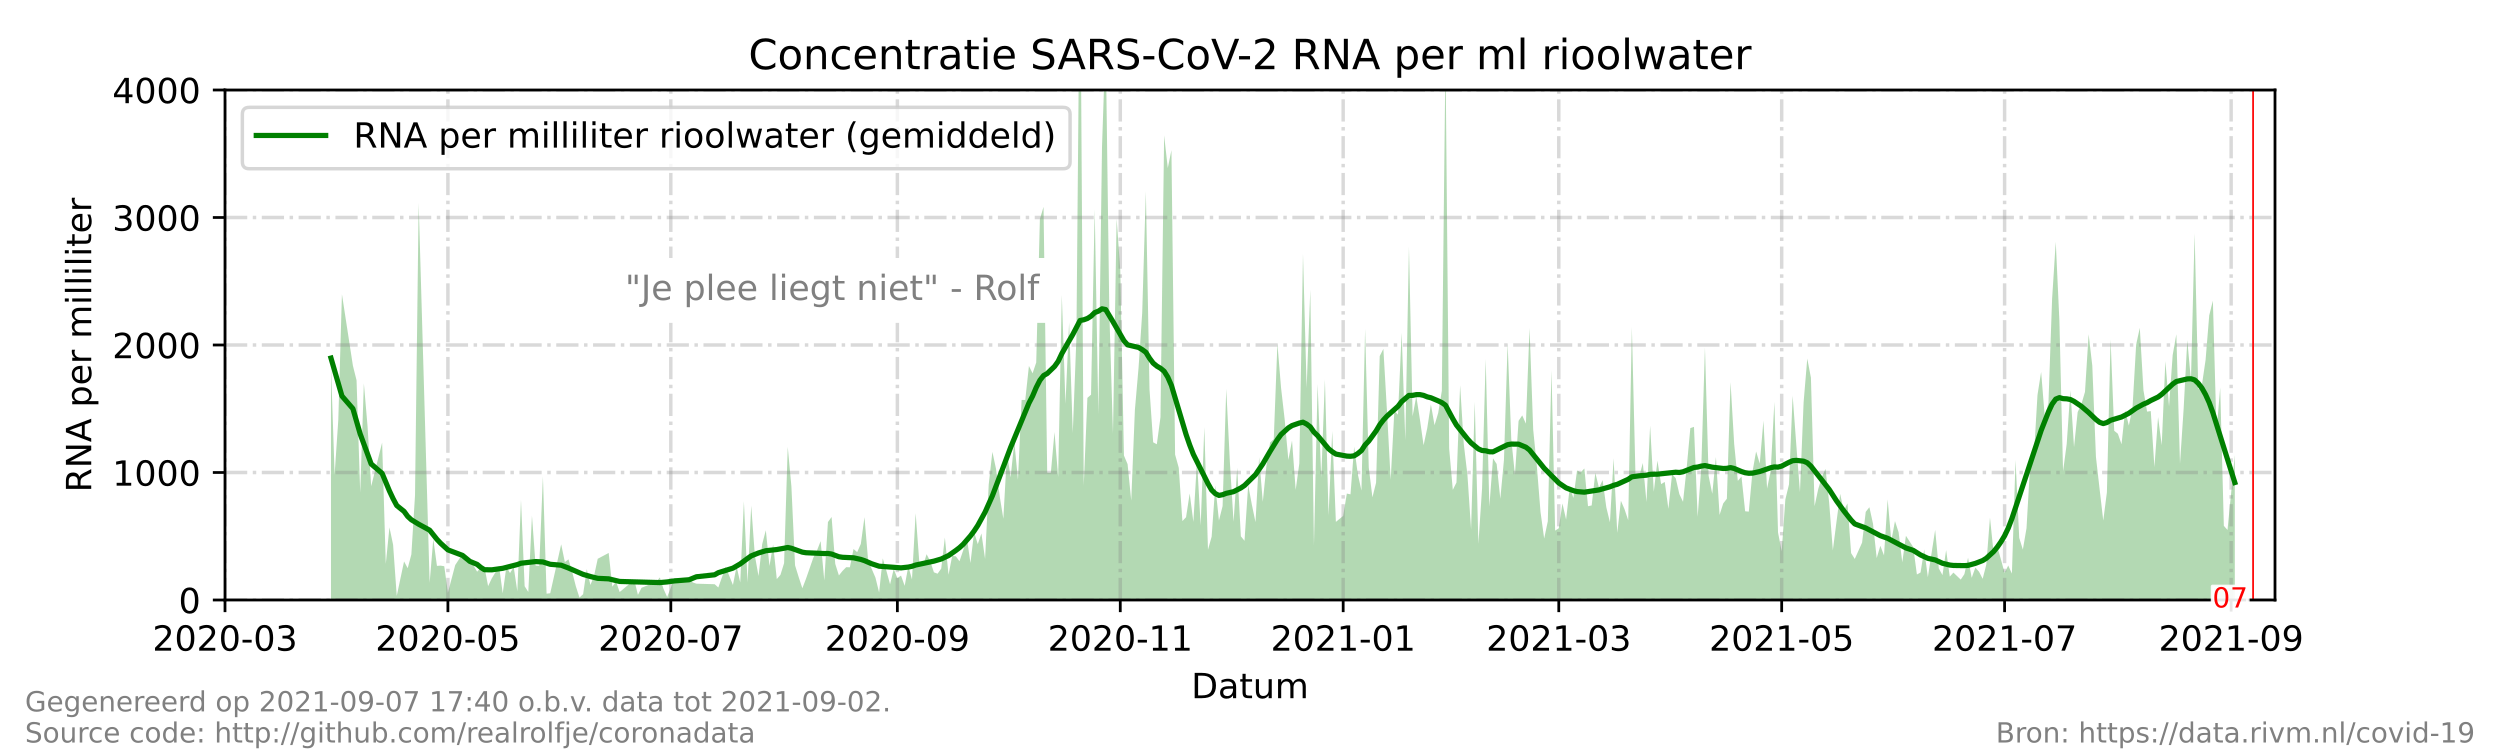 <?xml version="1.0" encoding="utf-8" standalone="no"?>
<!DOCTYPE svg PUBLIC "-//W3C//DTD SVG 1.1//EN"
  "http://www.w3.org/Graphics/SVG/1.1/DTD/svg11.dtd">
<!-- Created with matplotlib (https://matplotlib.org/) -->
<svg height="216pt" version="1.1" viewBox="0 0 720 216" width="720pt" xmlns="http://www.w3.org/2000/svg" xmlns:xlink="http://www.w3.org/1999/xlink">
 <defs>
  <style type="text/css">*{stroke-linecap:butt;stroke-linejoin:round;}</style>
 </defs>
 <g id="figure_1">
  <g id="patch_1">
   <path d="M 0 216 
L 720 216 
L 720 0 
L 0 0 
z
" style="fill:#ffffff;"/>
  </g>
  <g id="axes_1">
   <g id="patch_2">
    <path d="M 64.8 172.8 
L 655.2 172.8 
L 655.2 25.92 
L 64.8 25.92 
z
" style="fill:#ffffff;"/>
   </g>
   <g id="PolyCollection_1">
    <path clip-path="url(#pc9047eab5b)" d="M 95.32 172.8 
L 95.32 172.8 
L 96.372 172.8 
L 97.425 172.8 
L 98.477 172.8 
L 101.634 172.8 
L 102.687 172.8 
L 103.739 172.8 
L 104.791 172.8 
L 105.844 172.8 
L 106.896 172.8 
L 110.053 172.8 
L 111.106 172.8 
L 112.158 172.8 
L 113.211 172.8 
L 114.263 172.8 
L 116.368 172.8 
L 117.42 172.8 
L 118.473 172.8 
L 119.525 172.8 
L 120.578 172.8 
L 123.735 172.8 
L 124.787 172.8 
L 125.84 172.8 
L 126.892 172.8 
L 127.944 172.8 
L 128.997 172.8 
L 131.102 172.8 
L 133.206 172.8 
L 134.259 172.8 
L 135.311 172.8 
L 137.416 172.8 
L 138.468 172.8 
L 139.521 172.8 
L 140.573 172.8 
L 141.626 172.8 
L 143.73 172.8 
L 144.783 172.8 
L 145.835 172.8 
L 146.888 172.8 
L 147.94 172.8 
L 148.993 172.8 
L 150.045 172.8 
L 151.097 172.8 
L 152.15 172.8 
L 153.202 172.8 
L 154.255 172.8 
L 155.307 172.8 
L 156.359 172.8 
L 157.412 172.8 
L 158.464 172.8 
L 161.621 172.8 
L 162.674 172.8 
L 163.726 172.8 
L 164.779 172.8 
L 165.831 172.8 
L 166.883 172.8 
L 167.936 172.8 
L 168.988 172.8 
L 170.041 172.8 
L 171.093 172.8 
L 172.145 172.8 
L 175.303 172.8 
L 176.355 172.8 
L 177.407 172.8 
L 178.46 172.8 
L 182.67 172.8 
L 183.722 172.8 
L 184.774 172.8 
L 188.984 172.8 
L 190.036 172.8 
L 191.089 172.8 
L 192.141 172.8 
L 194.246 172.8 
L 198.456 172.8 
L 199.508 172.8 
L 200.56 172.8 
L 205.822 172.8 
L 206.875 172.8 
L 208.98 172.8 
L 211.084 172.8 
L 212.137 172.8 
L 213.189 172.8 
L 214.242 172.8 
L 215.294 172.8 
L 216.347 172.8 
L 217.399 172.8 
L 218.451 172.8 
L 219.504 172.8 
L 220.556 172.8 
L 221.609 172.8 
L 222.661 172.8 
L 223.713 172.8 
L 224.766 172.8 
L 225.818 172.8 
L 226.871 172.8 
L 227.923 172.8 
L 228.975 172.8 
L 230.028 172.8 
L 231.08 172.8 
L 232.133 172.8 
L 234.237 172.8 
L 235.29 172.8 
L 236.342 172.8 
L 237.395 172.8 
L 238.447 172.8 
L 239.499 172.8 
L 240.552 172.8 
L 241.604 172.8 
L 242.657 172.8 
L 243.709 172.8 
L 244.761 172.8 
L 245.814 172.8 
L 246.866 172.8 
L 247.919 172.8 
L 248.971 172.8 
L 250.024 172.8 
L 251.076 172.8 
L 252.128 172.8 
L 253.181 172.8 
L 254.233 172.8 
L 255.286 172.8 
L 256.338 172.8 
L 257.39 172.8 
L 258.443 172.8 
L 259.495 172.8 
L 260.548 172.8 
L 261.6 172.8 
L 262.652 172.8 
L 263.705 172.8 
L 264.757 172.8 
L 265.81 172.8 
L 266.862 172.8 
L 267.914 172.8 
L 268.967 172.8 
L 270.019 172.8 
L 271.072 172.8 
L 272.124 172.8 
L 273.176 172.8 
L 274.229 172.8 
L 275.281 172.8 
L 276.334 172.8 
L 277.386 172.8 
L 278.439 172.8 
L 279.491 172.8 
L 280.543 172.8 
L 281.596 172.8 
L 282.648 172.8 
L 283.701 172.8 
L 284.753 172.8 
L 285.805 172.8 
L 286.858 172.8 
L 287.91 172.8 
L 288.963 172.8 
L 290.015 172.8 
L 291.067 172.8 
L 292.12 172.8 
L 293.172 172.8 
L 294.225 172.8 
L 295.277 172.8 
L 296.329 172.8 
L 297.382 172.8 
L 298.434 172.8 
L 299.487 172.8 
L 300.539 172.8 
L 301.591 172.8 
L 302.644 172.8 
L 303.696 172.8 
L 304.749 172.8 
L 305.801 172.8 
L 306.853 172.8 
L 307.906 172.8 
L 308.958 172.8 
L 310.011 172.8 
L 311.063 172.8 
L 312.116 172.8 
L 313.168 172.8 
L 314.22 172.8 
L 315.273 172.8 
L 316.325 172.8 
L 317.378 172.8 
L 318.43 172.8 
L 319.482 172.8 
L 320.535 172.8 
L 321.587 172.8 
L 322.64 172.8 
L 323.692 172.8 
L 324.744 172.8 
L 325.797 172.8 
L 326.849 172.8 
L 327.902 172.8 
L 328.954 172.8 
L 330.006 172.8 
L 331.059 172.8 
L 332.111 172.8 
L 333.164 172.8 
L 334.216 172.8 
L 335.268 172.8 
L 336.321 172.8 
L 337.373 172.8 
L 338.426 172.8 
L 339.478 172.8 
L 340.53 172.8 
L 341.583 172.8 
L 342.635 172.8 
L 343.688 172.8 
L 344.74 172.8 
L 345.793 172.8 
L 346.845 172.8 
L 347.897 172.8 
L 348.95 172.8 
L 350.002 172.8 
L 351.055 172.8 
L 352.107 172.8 
L 353.159 172.8 
L 354.212 172.8 
L 355.264 172.8 
L 356.317 172.8 
L 357.369 172.8 
L 358.421 172.8 
L 359.474 172.8 
L 360.526 172.8 
L 361.579 172.8 
L 362.631 172.8 
L 363.683 172.8 
L 364.736 172.8 
L 365.788 172.8 
L 366.841 172.8 
L 367.893 172.8 
L 368.945 172.8 
L 369.998 172.8 
L 371.05 172.8 
L 372.103 172.8 
L 373.155 172.8 
L 374.207 172.8 
L 375.26 172.8 
L 376.312 172.8 
L 377.365 172.8 
L 378.417 172.8 
L 379.47 172.8 
L 380.522 172.8 
L 381.574 172.8 
L 382.627 172.8 
L 383.679 172.8 
L 384.732 172.8 
L 386.836 172.8 
L 387.889 172.8 
L 388.941 172.8 
L 389.994 172.8 
L 391.046 172.8 
L 392.098 172.8 
L 393.151 172.8 
L 394.203 172.8 
L 395.256 172.8 
L 396.308 172.8 
L 397.36 172.8 
L 398.413 172.8 
L 399.465 172.8 
L 400.518 172.8 
L 401.57 172.8 
L 402.622 172.8 
L 403.675 172.8 
L 404.727 172.8 
L 405.78 172.8 
L 406.832 172.8 
L 407.884 172.8 
L 408.937 172.8 
L 409.989 172.8 
L 411.042 172.8 
L 412.094 172.8 
L 413.147 172.8 
L 414.199 172.8 
L 415.251 172.8 
L 416.304 172.8 
L 417.356 172.8 
L 418.409 172.8 
L 419.461 172.8 
L 420.513 172.8 
L 421.566 172.8 
L 422.618 172.8 
L 423.671 172.8 
L 424.723 172.8 
L 425.775 172.8 
L 426.828 172.8 
L 427.88 172.8 
L 428.933 172.8 
L 429.985 172.8 
L 431.037 172.8 
L 432.09 172.8 
L 433.142 172.8 
L 434.195 172.8 
L 435.247 172.8 
L 436.299 172.8 
L 437.352 172.8 
L 438.404 172.8 
L 439.457 172.8 
L 440.509 172.8 
L 441.561 172.8 
L 442.614 172.8 
L 443.666 172.8 
L 444.719 172.8 
L 445.771 172.8 
L 446.824 172.8 
L 447.876 172.8 
L 448.928 172.8 
L 449.981 172.8 
L 451.033 172.8 
L 452.086 172.8 
L 453.138 172.8 
L 454.19 172.8 
L 455.243 172.8 
L 456.295 172.8 
L 457.348 172.8 
L 458.4 172.8 
L 459.452 172.8 
L 460.505 172.8 
L 461.557 172.8 
L 462.61 172.8 
L 463.662 172.8 
L 464.714 172.8 
L 465.767 172.8 
L 466.819 172.8 
L 467.872 172.8 
L 468.924 172.8 
L 469.976 172.8 
L 471.029 172.8 
L 472.081 172.8 
L 473.134 172.8 
L 474.186 172.8 
L 475.239 172.8 
L 476.291 172.8 
L 477.343 172.8 
L 478.396 172.8 
L 479.448 172.8 
L 480.501 172.8 
L 481.553 172.8 
L 482.605 172.8 
L 483.658 172.8 
L 484.71 172.8 
L 485.763 172.8 
L 486.815 172.8 
L 487.867 172.8 
L 488.92 172.8 
L 489.972 172.8 
L 491.025 172.8 
L 492.077 172.8 
L 493.129 172.8 
L 494.182 172.8 
L 495.234 172.8 
L 496.287 172.8 
L 497.339 172.8 
L 498.391 172.8 
L 499.444 172.8 
L 500.496 172.8 
L 501.549 172.8 
L 502.601 172.8 
L 503.653 172.8 
L 504.706 172.8 
L 505.758 172.8 
L 506.811 172.8 
L 507.863 172.8 
L 508.916 172.8 
L 509.968 172.8 
L 511.02 172.8 
L 512.073 172.8 
L 513.125 172.8 
L 514.178 172.8 
L 515.23 172.8 
L 516.282 172.8 
L 517.335 172.8 
L 518.387 172.8 
L 519.44 172.8 
L 520.492 172.8 
L 521.544 172.8 
L 522.597 172.8 
L 523.649 172.8 
L 524.702 172.8 
L 525.754 172.8 
L 526.806 172.8 
L 527.859 172.8 
L 528.911 172.8 
L 529.964 172.8 
L 531.016 172.8 
L 532.068 172.8 
L 533.121 172.8 
L 534.173 172.8 
L 536.278 172.8 
L 537.33 172.8 
L 538.383 172.8 
L 539.435 172.8 
L 540.488 172.8 
L 541.54 172.8 
L 542.593 172.8 
L 543.645 172.8 
L 544.697 172.8 
L 545.75 172.8 
L 546.802 172.8 
L 547.855 172.8 
L 548.907 172.8 
L 551.012 172.8 
L 552.064 172.8 
L 553.117 172.8 
L 554.169 172.8 
L 555.221 172.8 
L 557.326 172.8 
L 558.379 172.8 
L 559.431 172.8 
L 560.483 172.8 
L 561.536 172.8 
L 562.588 172.8 
L 564.693 172.8 
L 565.745 172.8 
L 566.798 172.8 
L 567.85 172.8 
L 568.903 172.8 
L 569.955 172.8 
L 571.007 172.8 
L 572.06 172.8 
L 573.112 172.8 
L 574.165 172.8 
L 575.217 172.8 
L 576.27 172.8 
L 577.322 172.8 
L 578.374 172.8 
L 579.427 172.8 
L 580.479 172.8 
L 581.532 172.8 
L 582.584 172.8 
L 583.636 172.8 
L 584.689 172.8 
L 585.741 172.8 
L 586.794 172.8 
L 587.846 172.8 
L 588.898 172.8 
L 589.951 172.8 
L 591.003 172.8 
L 592.056 172.8 
L 593.108 172.8 
L 594.16 172.8 
L 595.213 172.8 
L 596.265 172.8 
L 597.318 172.8 
L 598.37 172.8 
L 599.422 172.8 
L 600.475 172.8 
L 601.527 172.8 
L 602.58 172.8 
L 603.632 172.8 
L 604.684 172.8 
L 605.737 172.8 
L 606.789 172.8 
L 607.842 172.8 
L 608.894 172.8 
L 609.947 172.8 
L 610.999 172.8 
L 612.051 172.8 
L 613.104 172.8 
L 614.156 172.8 
L 615.209 172.8 
L 616.261 172.8 
L 617.313 172.8 
L 618.366 172.8 
L 619.418 172.8 
L 620.471 172.8 
L 621.523 172.8 
L 622.575 172.8 
L 623.628 172.8 
L 624.68 172.8 
L 625.733 172.8 
L 626.785 172.8 
L 627.837 172.8 
L 628.89 172.8 
L 629.942 172.8 
L 630.995 172.8 
L 632.047 172.8 
L 633.099 172.8 
L 634.152 172.8 
L 635.204 172.8 
L 636.257 172.8 
L 637.309 172.8 
L 638.361 172.8 
L 639.414 172.8 
L 640.466 172.8 
L 641.519 172.8 
L 642.571 172.8 
L 643.624 172.8 
L 643.624 172.8 
L 643.624 131.059 
L 642.571 141.952 
L 641.519 152.627 
L 640.466 151.446 
L 639.414 111.605 
L 638.361 124.362 
L 637.309 86.578 
L 636.257 90.829 
L 635.204 103.698 
L 634.152 110.838 
L 633.099 112.127 
L 632.047 67.181 
L 630.995 109.565 
L 629.942 97.965 
L 628.89 117.711 
L 627.837 133.58 
L 626.785 96.257 
L 625.733 102.254 
L 624.68 117.08 
L 623.628 103.985 
L 622.575 128.234 
L 621.523 120.108 
L 620.471 134.542 
L 619.418 118.384 
L 618.366 118.552 
L 617.313 112.405 
L 616.261 94.416 
L 615.209 99.276 
L 614.156 117.552 
L 613.104 122.572 
L 612.051 118.171 
L 610.999 127.949 
L 609.947 124.913 
L 608.894 124.066 
L 607.842 97.693 
L 606.789 141.768 
L 605.737 149.919 
L 604.684 140.845 
L 603.632 131.625 
L 602.58 105.309 
L 601.527 96.264 
L 600.475 112.881 
L 599.422 116.434 
L 598.37 118.687 
L 597.318 128.772 
L 596.265 112.405 
L 595.213 127.856 
L 594.16 135.751 
L 593.108 92.455 
L 592.056 69.648 
L 591.003 86.114 
L 589.951 116.028 
L 588.898 120.095 
L 587.846 107.112 
L 586.794 113.785 
L 585.741 131.663 
L 584.689 133.741 
L 583.636 152.117 
L 582.584 158.282 
L 581.532 154.899 
L 580.479 132.477 
L 579.427 165.205 
L 578.374 162.866 
L 577.322 164.988 
L 576.27 161.118 
L 575.217 157.461 
L 574.165 159.327 
L 573.112 149.054 
L 572.06 162.572 
L 571.007 166.704 
L 569.955 164.642 
L 568.903 163.46 
L 567.85 166.404 
L 566.798 160.64 
L 565.745 165.344 
L 564.693 166.93 
L 562.588 164.902 
L 561.536 166.067 
L 560.483 158.437 
L 559.431 165.629 
L 558.379 163.719 
L 557.326 152.608 
L 555.221 166.233 
L 554.169 158.256 
L 553.117 164.879 
L 552.064 165.456 
L 551.012 157.558 
L 548.907 154.305 
L 547.855 161.943 
L 546.802 153.31 
L 545.75 150.077 
L 544.697 155.756 
L 543.645 143.826 
L 542.593 159.96 
L 541.54 157.186 
L 540.488 160.726 
L 539.435 150.879 
L 538.383 146.075 
L 537.33 147.417 
L 536.278 156.279 
L 534.173 160.982 
L 533.121 159.299 
L 532.068 144.98 
L 531.016 147.073 
L 529.964 142.245 
L 528.911 150.258 
L 527.859 158.486 
L 526.806 144.8 
L 525.754 135.033 
L 524.702 137.395 
L 523.649 140.844 
L 522.597 145.791 
L 521.544 108.764 
L 520.492 103.274 
L 519.44 115.867 
L 518.387 141.75 
L 517.335 128.094 
L 516.282 113.946 
L 515.23 139.508 
L 514.178 143.867 
L 513.125 158.805 
L 512.073 153.369 
L 511.02 115.734 
L 509.968 135.557 
L 508.916 140.719 
L 507.863 121.156 
L 506.811 133.518 
L 505.758 130.022 
L 504.706 135.888 
L 503.653 147.349 
L 502.601 147.25 
L 501.549 137.25 
L 500.496 138.498 
L 499.444 127.877 
L 498.391 110.025 
L 497.339 143.629 
L 496.287 144.987 
L 495.234 148.303 
L 494.182 131.619 
L 493.129 142.225 
L 492.077 137.005 
L 491.025 100.01 
L 489.972 134.671 
L 488.92 148.859 
L 487.867 122.941 
L 486.815 123.294 
L 485.763 134.731 
L 484.71 144.523 
L 483.658 142.307 
L 482.605 137.709 
L 481.553 136.601 
L 480.501 146.565 
L 479.448 138.795 
L 478.396 139.434 
L 477.343 132.654 
L 476.291 141.625 
L 475.239 122.591 
L 474.186 144.581 
L 473.134 133.344 
L 472.081 137.279 
L 471.029 137.381 
L 469.976 94.166 
L 468.924 149.84 
L 467.872 146.663 
L 466.819 144.207 
L 465.767 153.48 
L 464.714 131.994 
L 463.662 150.43 
L 462.61 146.066 
L 461.557 138.277 
L 460.505 140.477 
L 459.452 136.178 
L 458.4 145.566 
L 457.348 145.786 
L 456.295 134.927 
L 455.243 136.024 
L 454.19 135.503 
L 453.138 143.415 
L 452.086 140.346 
L 451.033 149.636 
L 449.981 144.992 
L 448.928 152.139 
L 447.876 152.825 
L 446.824 106.633 
L 445.771 150.115 
L 444.719 155.114 
L 443.666 147.421 
L 442.614 134.275 
L 441.561 123.744 
L 440.509 94.473 
L 439.457 122.019 
L 438.404 119.633 
L 437.352 121.197 
L 436.299 136.751 
L 435.247 126.442 
L 434.195 98.963 
L 433.142 132.442 
L 432.09 143.637 
L 431.037 133.632 
L 429.985 132 
L 428.933 145.905 
L 427.88 103.409 
L 426.828 140.758 
L 425.775 156.627 
L 424.723 115.696 
L 423.671 152.472 
L 422.618 136.729 
L 421.566 127.887 
L 420.513 110.957 
L 419.461 138.963 
L 418.409 141.078 
L 417.356 129.157 
L 416.304 15.712 
L 415.251 112.532 
L 414.199 118.928 
L 413.147 122.47 
L 412.094 116.457 
L 411.042 123.329 
L 409.989 128.23 
L 408.937 120.812 
L 407.884 114.08 
L 406.832 119.913 
L 405.78 71.007 
L 404.727 126.815 
L 403.675 95.872 
L 402.622 119.423 
L 401.57 118.32 
L 400.518 138.209 
L 399.465 118.677 
L 398.413 100.462 
L 397.36 102.561 
L 396.308 139.025 
L 395.256 143.231 
L 394.203 134.647 
L 393.151 94.723 
L 392.098 141.293 
L 391.046 136.553 
L 389.994 128.66 
L 388.941 142.372 
L 387.889 142.148 
L 386.836 148.584 
L 384.732 150.305 
L 383.679 124.142 
L 382.627 148.468 
L 381.574 109.286 
L 380.522 137.522 
L 379.47 110.628 
L 378.417 157.086 
L 377.365 83.455 
L 376.312 111.754 
L 375.26 73.117 
L 374.207 133.435 
L 373.155 141.108 
L 372.103 126.858 
L 371.05 132.451 
L 369.998 120.917 
L 368.945 111.695 
L 367.893 98.992 
L 366.841 126.495 
L 365.788 127.446 
L 364.736 134.093 
L 363.683 144.539 
L 362.631 131.685 
L 361.579 150.377 
L 360.526 145.287 
L 359.474 139.693 
L 358.421 155.752 
L 357.369 154.458 
L 356.317 134.724 
L 355.264 150.286 
L 354.212 133.218 
L 353.159 112.011 
L 352.107 145.753 
L 351.055 149.911 
L 350.002 139.843 
L 348.95 154.57 
L 347.897 158.327 
L 346.845 122.999 
L 345.793 151.34 
L 344.74 132.596 
L 343.688 150.302 
L 342.635 142.11 
L 341.583 148.963 
L 340.53 150.069 
L 339.478 134.701 
L 338.426 130.902 
L 337.373 43.241 
L 336.321 48.397 
L 335.268 38.977 
L 334.216 120.182 
L 333.164 127.946 
L 332.111 127.385 
L 331.059 112.16 
L 330.006 55.126 
L 328.954 90.137 
L 327.902 105.932 
L 326.849 118.055 
L 325.797 144.185 
L 324.744 133.664 
L 323.692 131.186 
L 322.64 77.782 
L 321.587 62.993 
L 320.535 124.886 
L 319.482 89.681 
L 318.43 11.011 
L 317.378 42.341 
L 316.325 119.391 
L 315.273 60.166 
L 314.22 113.669 
L 313.168 114.587 
L 312.116 139.859 
L 311.063 -22.679 
L 310.011 97.176 
L 308.958 124.696 
L 307.906 92.805 
L 306.853 116.29 
L 305.801 84.915 
L 304.749 137.417 
L 303.696 124.438 
L 302.644 136.154 
L 301.591 136.13 
L 300.539 59.585 
L 299.487 63.094 
L 298.434 104.391 
L 297.382 107.518 
L 296.329 105.396 
L 295.277 115.183 
L 294.225 115.189 
L 293.172 138.174 
L 292.12 127.216 
L 291.067 137.479 
L 290.015 130.384 
L 288.963 149.41 
L 287.91 142.908 
L 286.858 135.057 
L 285.805 130.13 
L 284.753 139.512 
L 283.701 160.951 
L 282.648 153.627 
L 281.596 156.722 
L 280.543 153.248 
L 279.491 162.16 
L 278.439 154.785 
L 277.386 158.549 
L 276.334 161.634 
L 275.281 160.213 
L 274.229 160.108 
L 273.176 165.529 
L 272.124 154.798 
L 271.072 163.753 
L 270.019 165.228 
L 268.967 164.822 
L 267.914 161.647 
L 266.862 159.609 
L 265.81 162.996 
L 264.757 161.887 
L 263.705 147.794 
L 262.652 166.873 
L 261.6 163.08 
L 260.548 168.724 
L 259.495 165.777 
L 258.443 166.49 
L 257.39 163.888 
L 256.338 168.283 
L 255.286 164.4 
L 254.233 160.817 
L 253.181 170.634 
L 252.128 166.35 
L 251.076 163.897 
L 250.024 161.468 
L 248.971 148.932 
L 247.919 156.643 
L 246.866 159.018 
L 245.814 158.112 
L 244.761 163.384 
L 243.709 163.349 
L 242.657 164.412 
L 241.604 165.721 
L 240.552 162.396 
L 239.499 148.895 
L 238.447 150.352 
L 237.395 167.189 
L 236.342 155.83 
L 235.29 158.553 
L 234.237 160.618 
L 232.133 166.668 
L 231.08 169.422 
L 230.028 166.227 
L 228.975 162.817 
L 227.923 140.103 
L 226.871 128.695 
L 225.818 162.183 
L 224.766 165.566 
L 223.713 166.778 
L 222.661 156.798 
L 221.609 163.008 
L 220.556 152.71 
L 219.504 156.739 
L 218.451 165.897 
L 217.399 159.985 
L 216.347 145.609 
L 215.294 167.769 
L 214.242 144.33 
L 213.189 167.749 
L 212.137 163.124 
L 211.084 168.479 
L 208.98 163.253 
L 206.875 169.201 
L 205.822 168.254 
L 200.56 168.1 
L 199.508 167.733 
L 198.456 166.411 
L 194.246 166.484 
L 192.141 171.955 
L 191.089 169.587 
L 190.036 166.319 
L 188.984 167.586 
L 184.774 169.275 
L 183.722 171.331 
L 182.67 166.998 
L 178.46 170.505 
L 177.407 167.451 
L 176.355 168.981 
L 175.303 159.25 
L 172.145 160.927 
L 171.093 165.816 
L 170.041 168.476 
L 168.988 163.895 
L 167.936 171.129 
L 166.883 172.102 
L 165.831 168.798 
L 164.779 164.685 
L 163.726 161.092 
L 162.674 161.87 
L 161.621 156.753 
L 158.464 170.854 
L 157.412 170.976 
L 156.359 137.218 
L 155.307 162.977 
L 154.255 162.895 
L 153.202 148.491 
L 152.15 170.487 
L 151.097 168.834 
L 150.045 143.96 
L 148.993 170.303 
L 147.94 163.29 
L 146.888 165.052 
L 145.835 163.198 
L 144.783 170.891 
L 143.73 163.069 
L 141.626 166.59 
L 140.573 168.807 
L 139.521 163.295 
L 138.468 163.534 
L 137.416 164.648 
L 135.311 161.123 
L 134.259 161.851 
L 133.206 159.528 
L 131.102 162.739 
L 128.997 170.707 
L 127.944 163.069 
L 126.892 162.901 
L 125.84 162.975 
L 124.787 155.233 
L 123.735 167.843 
L 120.578 58.454 
L 119.525 142.646 
L 118.473 159.659 
L 117.42 163.644 
L 116.368 161.692 
L 114.263 171.625 
L 113.211 156.871 
L 112.158 151.882 
L 111.106 162.402 
L 110.053 127.456 
L 106.896 140.046 
L 105.844 122.622 
L 104.791 110.402 
L 103.739 141.895 
L 102.687 109.531 
L 101.634 105.296 
L 98.477 84.758 
L 97.425 120.996 
L 96.372 136.657 
L 95.32 105.345 
z
" style="fill:#008000;fill-opacity:0.3;"/>
   </g>
   <g id="matplotlib.axis_1">
    <g id="xtick_1">
     <g id="line2d_1">
      <path clip-path="url(#pc9047eab5b)" d="M 64.8 172.8 
L 64.8 25.92 
" style="fill:none;stroke:#808080;stroke-dasharray:6.4,1.6,1,1.6;stroke-dashoffset:0;stroke-opacity:0.3;"/>
     </g>
     <g id="line2d_2">
      <defs>
       <path d="M 0 0 
L 0 3.5 
" id="m072e0da6c9" style="stroke:#000000;stroke-width:0.8;"/>
      </defs>
      <g>
       <use style="stroke:#000000;stroke-width:0.8;" x="64.8" xlink:href="#m072e0da6c9" y="172.8"/>
      </g>
     </g>
     <g id="text_1">
      <!-- 2020-03 -->
      <g transform="translate(43.909 187.398)scale(0.1 -0.1)">
       <defs>
        <path d="M 19.188 8.297 
L 53.609 8.297 
L 53.609 0 
L 7.328 0 
L 7.328 8.297 
Q 12.938 14.109 22.625 23.891 
Q 32.328 33.688 34.812 36.531 
Q 39.547 41.844 41.422 45.531 
Q 43.312 49.219 43.312 52.781 
Q 43.312 58.594 39.234 62.25 
Q 35.156 65.922 28.609 65.922 
Q 23.969 65.922 18.812 64.312 
Q 13.672 62.703 7.812 59.422 
L 7.812 69.391 
Q 13.766 71.781 18.938 73 
Q 24.125 74.219 28.422 74.219 
Q 39.75 74.219 46.484 68.547 
Q 53.219 62.891 53.219 53.422 
Q 53.219 48.922 51.531 44.891 
Q 49.859 40.875 45.406 35.406 
Q 44.188 33.984 37.641 27.219 
Q 31.109 20.453 19.188 8.297 
z
" id="DejaVuSans-50"/>
        <path d="M 31.781 66.406 
Q 24.172 66.406 20.328 58.906 
Q 16.5 51.422 16.5 36.375 
Q 16.5 21.391 20.328 13.891 
Q 24.172 6.391 31.781 6.391 
Q 39.453 6.391 43.281 13.891 
Q 47.125 21.391 47.125 36.375 
Q 47.125 51.422 43.281 58.906 
Q 39.453 66.406 31.781 66.406 
z
M 31.781 74.219 
Q 44.047 74.219 50.516 64.516 
Q 56.984 54.828 56.984 36.375 
Q 56.984 17.969 50.516 8.266 
Q 44.047 -1.422 31.781 -1.422 
Q 19.531 -1.422 13.062 8.266 
Q 6.594 17.969 6.594 36.375 
Q 6.594 54.828 13.062 64.516 
Q 19.531 74.219 31.781 74.219 
z
" id="DejaVuSans-48"/>
        <path d="M 4.891 31.391 
L 31.203 31.391 
L 31.203 23.391 
L 4.891 23.391 
z
" id="DejaVuSans-45"/>
        <path d="M 40.578 39.312 
Q 47.656 37.797 51.625 33 
Q 55.609 28.219 55.609 21.188 
Q 55.609 10.406 48.188 4.484 
Q 40.766 -1.422 27.094 -1.422 
Q 22.516 -1.422 17.656 -0.516 
Q 12.797 0.391 7.625 2.203 
L 7.625 11.719 
Q 11.719 9.328 16.594 8.109 
Q 21.484 6.891 26.812 6.891 
Q 36.078 6.891 40.938 10.547 
Q 45.797 14.203 45.797 21.188 
Q 45.797 27.641 41.281 31.266 
Q 36.766 34.906 28.719 34.906 
L 20.219 34.906 
L 20.219 43.016 
L 29.109 43.016 
Q 36.375 43.016 40.234 45.922 
Q 44.094 48.828 44.094 54.297 
Q 44.094 59.906 40.109 62.906 
Q 36.141 65.922 28.719 65.922 
Q 24.656 65.922 20.016 65.031 
Q 15.375 64.156 9.812 62.312 
L 9.812 71.094 
Q 15.438 72.656 20.344 73.438 
Q 25.25 74.219 29.594 74.219 
Q 40.828 74.219 47.359 69.109 
Q 53.906 64.016 53.906 55.328 
Q 53.906 49.266 50.438 45.094 
Q 46.969 40.922 40.578 39.312 
z
" id="DejaVuSans-51"/>
       </defs>
       <use xlink:href="#DejaVuSans-50"/>
       <use x="63.623" xlink:href="#DejaVuSans-48"/>
       <use x="127.246" xlink:href="#DejaVuSans-50"/>
       <use x="190.869" xlink:href="#DejaVuSans-48"/>
       <use x="254.492" xlink:href="#DejaVuSans-45"/>
       <use x="290.576" xlink:href="#DejaVuSans-48"/>
       <use x="354.199" xlink:href="#DejaVuSans-51"/>
      </g>
     </g>
    </g>
    <g id="xtick_2">
     <g id="line2d_3">
      <path clip-path="url(#pc9047eab5b)" d="M 128.997 172.8 
L 128.997 25.92 
" style="fill:none;stroke:#808080;stroke-dasharray:6.4,1.6,1,1.6;stroke-dashoffset:0;stroke-opacity:0.3;"/>
     </g>
     <g id="line2d_4">
      <g>
       <use style="stroke:#000000;stroke-width:0.8;" x="128.997" xlink:href="#m072e0da6c9" y="172.8"/>
      </g>
     </g>
     <g id="text_2">
      <!-- 2020-05 -->
      <g transform="translate(108.105 187.398)scale(0.1 -0.1)">
       <defs>
        <path d="M 10.797 72.906 
L 49.516 72.906 
L 49.516 64.594 
L 19.828 64.594 
L 19.828 46.734 
Q 21.969 47.469 24.109 47.828 
Q 26.266 48.188 28.422 48.188 
Q 40.625 48.188 47.75 41.5 
Q 54.891 34.812 54.891 23.391 
Q 54.891 11.625 47.562 5.094 
Q 40.234 -1.422 26.906 -1.422 
Q 22.312 -1.422 17.547 -0.641 
Q 12.797 0.141 7.719 1.703 
L 7.719 11.625 
Q 12.109 9.234 16.797 8.062 
Q 21.484 6.891 26.703 6.891 
Q 35.156 6.891 40.078 11.328 
Q 45.016 15.766 45.016 23.391 
Q 45.016 31 40.078 35.438 
Q 35.156 39.891 26.703 39.891 
Q 22.75 39.891 18.812 39.016 
Q 14.891 38.141 10.797 36.281 
z
" id="DejaVuSans-53"/>
       </defs>
       <use xlink:href="#DejaVuSans-50"/>
       <use x="63.623" xlink:href="#DejaVuSans-48"/>
       <use x="127.246" xlink:href="#DejaVuSans-50"/>
       <use x="190.869" xlink:href="#DejaVuSans-48"/>
       <use x="254.492" xlink:href="#DejaVuSans-45"/>
       <use x="290.576" xlink:href="#DejaVuSans-48"/>
       <use x="354.199" xlink:href="#DejaVuSans-53"/>
      </g>
     </g>
    </g>
    <g id="xtick_3">
     <g id="line2d_5">
      <path clip-path="url(#pc9047eab5b)" d="M 193.194 172.8 
L 193.194 25.92 
" style="fill:none;stroke:#808080;stroke-dasharray:6.4,1.6,1,1.6;stroke-dashoffset:0;stroke-opacity:0.3;"/>
     </g>
     <g id="line2d_6">
      <g>
       <use style="stroke:#000000;stroke-width:0.8;" x="193.194" xlink:href="#m072e0da6c9" y="172.8"/>
      </g>
     </g>
     <g id="text_3">
      <!-- 2020-07 -->
      <g transform="translate(172.302 187.398)scale(0.1 -0.1)">
       <defs>
        <path d="M 8.203 72.906 
L 55.078 72.906 
L 55.078 68.703 
L 28.609 0 
L 18.312 0 
L 43.219 64.594 
L 8.203 64.594 
z
" id="DejaVuSans-55"/>
       </defs>
       <use xlink:href="#DejaVuSans-50"/>
       <use x="63.623" xlink:href="#DejaVuSans-48"/>
       <use x="127.246" xlink:href="#DejaVuSans-50"/>
       <use x="190.869" xlink:href="#DejaVuSans-48"/>
       <use x="254.492" xlink:href="#DejaVuSans-45"/>
       <use x="290.576" xlink:href="#DejaVuSans-48"/>
       <use x="354.199" xlink:href="#DejaVuSans-55"/>
      </g>
     </g>
    </g>
    <g id="xtick_4">
     <g id="line2d_7">
      <path clip-path="url(#pc9047eab5b)" d="M 258.443 172.8 
L 258.443 25.92 
" style="fill:none;stroke:#808080;stroke-dasharray:6.4,1.6,1,1.6;stroke-dashoffset:0;stroke-opacity:0.3;"/>
     </g>
     <g id="line2d_8">
      <g>
       <use style="stroke:#000000;stroke-width:0.8;" x="258.443" xlink:href="#m072e0da6c9" y="172.8"/>
      </g>
     </g>
     <g id="text_4">
      <!-- 2020-09 -->
      <g transform="translate(237.551 187.398)scale(0.1 -0.1)">
       <defs>
        <path d="M 10.984 1.516 
L 10.984 10.5 
Q 14.703 8.734 18.5 7.812 
Q 22.312 6.891 25.984 6.891 
Q 35.75 6.891 40.891 13.453 
Q 46.047 20.016 46.781 33.406 
Q 43.953 29.203 39.594 26.953 
Q 35.25 24.703 29.984 24.703 
Q 19.047 24.703 12.672 31.312 
Q 6.297 37.938 6.297 49.422 
Q 6.297 60.641 12.938 67.422 
Q 19.578 74.219 30.609 74.219 
Q 43.266 74.219 49.922 64.516 
Q 56.594 54.828 56.594 36.375 
Q 56.594 19.141 48.406 8.859 
Q 40.234 -1.422 26.422 -1.422 
Q 22.703 -1.422 18.891 -0.688 
Q 15.094 0.047 10.984 1.516 
z
M 30.609 32.422 
Q 37.25 32.422 41.125 36.953 
Q 45.016 41.5 45.016 49.422 
Q 45.016 57.281 41.125 61.844 
Q 37.25 66.406 30.609 66.406 
Q 23.969 66.406 20.094 61.844 
Q 16.219 57.281 16.219 49.422 
Q 16.219 41.5 20.094 36.953 
Q 23.969 32.422 30.609 32.422 
z
" id="DejaVuSans-57"/>
       </defs>
       <use xlink:href="#DejaVuSans-50"/>
       <use x="63.623" xlink:href="#DejaVuSans-48"/>
       <use x="127.246" xlink:href="#DejaVuSans-50"/>
       <use x="190.869" xlink:href="#DejaVuSans-48"/>
       <use x="254.492" xlink:href="#DejaVuSans-45"/>
       <use x="290.576" xlink:href="#DejaVuSans-48"/>
       <use x="354.199" xlink:href="#DejaVuSans-57"/>
      </g>
     </g>
    </g>
    <g id="xtick_5">
     <g id="line2d_9">
      <path clip-path="url(#pc9047eab5b)" d="M 322.64 172.8 
L 322.64 25.92 
" style="fill:none;stroke:#808080;stroke-dasharray:6.4,1.6,1,1.6;stroke-dashoffset:0;stroke-opacity:0.3;"/>
     </g>
     <g id="line2d_10">
      <g>
       <use style="stroke:#000000;stroke-width:0.8;" x="322.64" xlink:href="#m072e0da6c9" y="172.8"/>
      </g>
     </g>
     <g id="text_5">
      <!-- 2020-11 -->
      <g transform="translate(301.748 187.398)scale(0.1 -0.1)">
       <defs>
        <path d="M 12.406 8.297 
L 28.516 8.297 
L 28.516 63.922 
L 10.984 60.406 
L 10.984 69.391 
L 28.422 72.906 
L 38.281 72.906 
L 38.281 8.297 
L 54.391 8.297 
L 54.391 0 
L 12.406 0 
z
" id="DejaVuSans-49"/>
       </defs>
       <use xlink:href="#DejaVuSans-50"/>
       <use x="63.623" xlink:href="#DejaVuSans-48"/>
       <use x="127.246" xlink:href="#DejaVuSans-50"/>
       <use x="190.869" xlink:href="#DejaVuSans-48"/>
       <use x="254.492" xlink:href="#DejaVuSans-45"/>
       <use x="290.576" xlink:href="#DejaVuSans-49"/>
       <use x="354.199" xlink:href="#DejaVuSans-49"/>
      </g>
     </g>
    </g>
    <g id="xtick_6">
     <g id="line2d_11">
      <path clip-path="url(#pc9047eab5b)" d="M 386.836 172.8 
L 386.836 25.92 
" style="fill:none;stroke:#808080;stroke-dasharray:6.4,1.6,1,1.6;stroke-dashoffset:0;stroke-opacity:0.3;"/>
     </g>
     <g id="line2d_12">
      <g>
       <use style="stroke:#000000;stroke-width:0.8;" x="386.836" xlink:href="#m072e0da6c9" y="172.8"/>
      </g>
     </g>
     <g id="text_6">
      <!-- 2021-01 -->
      <g transform="translate(365.945 187.398)scale(0.1 -0.1)">
       <use xlink:href="#DejaVuSans-50"/>
       <use x="63.623" xlink:href="#DejaVuSans-48"/>
       <use x="127.246" xlink:href="#DejaVuSans-50"/>
       <use x="190.869" xlink:href="#DejaVuSans-49"/>
       <use x="254.492" xlink:href="#DejaVuSans-45"/>
       <use x="290.576" xlink:href="#DejaVuSans-48"/>
       <use x="354.199" xlink:href="#DejaVuSans-49"/>
      </g>
     </g>
    </g>
    <g id="xtick_7">
     <g id="line2d_13">
      <path clip-path="url(#pc9047eab5b)" d="M 448.928 172.8 
L 448.928 25.92 
" style="fill:none;stroke:#808080;stroke-dasharray:6.4,1.6,1,1.6;stroke-dashoffset:0;stroke-opacity:0.3;"/>
     </g>
     <g id="line2d_14">
      <g>
       <use style="stroke:#000000;stroke-width:0.8;" x="448.928" xlink:href="#m072e0da6c9" y="172.8"/>
      </g>
     </g>
     <g id="text_7">
      <!-- 2021-03 -->
      <g transform="translate(428.037 187.398)scale(0.1 -0.1)">
       <use xlink:href="#DejaVuSans-50"/>
       <use x="63.623" xlink:href="#DejaVuSans-48"/>
       <use x="127.246" xlink:href="#DejaVuSans-50"/>
       <use x="190.869" xlink:href="#DejaVuSans-49"/>
       <use x="254.492" xlink:href="#DejaVuSans-45"/>
       <use x="290.576" xlink:href="#DejaVuSans-48"/>
       <use x="354.199" xlink:href="#DejaVuSans-51"/>
      </g>
     </g>
    </g>
    <g id="xtick_8">
     <g id="line2d_15">
      <path clip-path="url(#pc9047eab5b)" d="M 513.125 172.8 
L 513.125 25.92 
" style="fill:none;stroke:#808080;stroke-dasharray:6.4,1.6,1,1.6;stroke-dashoffset:0;stroke-opacity:0.3;"/>
     </g>
     <g id="line2d_16">
      <g>
       <use style="stroke:#000000;stroke-width:0.8;" x="513.125" xlink:href="#m072e0da6c9" y="172.8"/>
      </g>
     </g>
     <g id="text_8">
      <!-- 2021-05 -->
      <g transform="translate(492.234 187.398)scale(0.1 -0.1)">
       <use xlink:href="#DejaVuSans-50"/>
       <use x="63.623" xlink:href="#DejaVuSans-48"/>
       <use x="127.246" xlink:href="#DejaVuSans-50"/>
       <use x="190.869" xlink:href="#DejaVuSans-49"/>
       <use x="254.492" xlink:href="#DejaVuSans-45"/>
       <use x="290.576" xlink:href="#DejaVuSans-48"/>
       <use x="354.199" xlink:href="#DejaVuSans-53"/>
      </g>
     </g>
    </g>
    <g id="xtick_9">
     <g id="line2d_17">
      <path clip-path="url(#pc9047eab5b)" d="M 577.322 172.8 
L 577.322 25.92 
" style="fill:none;stroke:#808080;stroke-dasharray:6.4,1.6,1,1.6;stroke-dashoffset:0;stroke-opacity:0.3;"/>
     </g>
     <g id="line2d_18">
      <g>
       <use style="stroke:#000000;stroke-width:0.8;" x="577.322" xlink:href="#m072e0da6c9" y="172.8"/>
      </g>
     </g>
     <g id="text_9">
      <!-- 2021-07 -->
      <g transform="translate(556.431 187.398)scale(0.1 -0.1)">
       <use xlink:href="#DejaVuSans-50"/>
       <use x="63.623" xlink:href="#DejaVuSans-48"/>
       <use x="127.246" xlink:href="#DejaVuSans-50"/>
       <use x="190.869" xlink:href="#DejaVuSans-49"/>
       <use x="254.492" xlink:href="#DejaVuSans-45"/>
       <use x="290.576" xlink:href="#DejaVuSans-48"/>
       <use x="354.199" xlink:href="#DejaVuSans-55"/>
      </g>
     </g>
    </g>
    <g id="xtick_10">
     <g id="line2d_19">
      <path clip-path="url(#pc9047eab5b)" d="M 642.571 172.8 
L 642.571 25.92 
" style="fill:none;stroke:#808080;stroke-dasharray:6.4,1.6,1,1.6;stroke-dashoffset:0;stroke-opacity:0.3;"/>
     </g>
     <g id="line2d_20">
      <g>
       <use style="stroke:#000000;stroke-width:0.8;" x="642.571" xlink:href="#m072e0da6c9" y="172.8"/>
      </g>
     </g>
     <g id="text_10">
      <!-- 2021-09 -->
      <g transform="translate(621.68 187.398)scale(0.1 -0.1)">
       <use xlink:href="#DejaVuSans-50"/>
       <use x="63.623" xlink:href="#DejaVuSans-48"/>
       <use x="127.246" xlink:href="#DejaVuSans-50"/>
       <use x="190.869" xlink:href="#DejaVuSans-49"/>
       <use x="254.492" xlink:href="#DejaVuSans-45"/>
       <use x="290.576" xlink:href="#DejaVuSans-48"/>
       <use x="354.199" xlink:href="#DejaVuSans-57"/>
      </g>
     </g>
    </g>
    <g id="text_11">
     <!-- Datum -->
     <g transform="translate(343.087 201.077)scale(0.1 -0.1)">
      <defs>
       <path d="M 19.672 64.797 
L 19.672 8.109 
L 31.594 8.109 
Q 46.688 8.109 53.688 14.938 
Q 60.688 21.781 60.688 36.531 
Q 60.688 51.172 53.688 57.984 
Q 46.688 64.797 31.594 64.797 
z
M 9.812 72.906 
L 30.078 72.906 
Q 51.266 72.906 61.172 64.094 
Q 71.094 55.281 71.094 36.531 
Q 71.094 17.672 61.125 8.828 
Q 51.172 0 30.078 0 
L 9.812 0 
z
" id="DejaVuSans-68"/>
       <path d="M 34.281 27.484 
Q 23.391 27.484 19.188 25 
Q 14.984 22.516 14.984 16.5 
Q 14.984 11.719 18.141 8.906 
Q 21.297 6.109 26.703 6.109 
Q 34.188 6.109 38.703 11.406 
Q 43.219 16.703 43.219 25.484 
L 43.219 27.484 
z
M 52.203 31.203 
L 52.203 0 
L 43.219 0 
L 43.219 8.297 
Q 40.141 3.328 35.547 0.953 
Q 30.953 -1.422 24.312 -1.422 
Q 15.922 -1.422 10.953 3.297 
Q 6 8.016 6 15.922 
Q 6 25.141 12.172 29.828 
Q 18.359 34.516 30.609 34.516 
L 43.219 34.516 
L 43.219 35.406 
Q 43.219 41.609 39.141 45 
Q 35.062 48.391 27.688 48.391 
Q 23 48.391 18.547 47.266 
Q 14.109 46.141 10.016 43.891 
L 10.016 52.203 
Q 14.938 54.109 19.578 55.047 
Q 24.219 56 28.609 56 
Q 40.484 56 46.344 49.844 
Q 52.203 43.703 52.203 31.203 
z
" id="DejaVuSans-97"/>
       <path d="M 18.312 70.219 
L 18.312 54.688 
L 36.812 54.688 
L 36.812 47.703 
L 18.312 47.703 
L 18.312 18.016 
Q 18.312 11.328 20.141 9.422 
Q 21.969 7.516 27.594 7.516 
L 36.812 7.516 
L 36.812 0 
L 27.594 0 
Q 17.188 0 13.234 3.875 
Q 9.281 7.766 9.281 18.016 
L 9.281 47.703 
L 2.688 47.703 
L 2.688 54.688 
L 9.281 54.688 
L 9.281 70.219 
z
" id="DejaVuSans-116"/>
       <path d="M 8.5 21.578 
L 8.5 54.688 
L 17.484 54.688 
L 17.484 21.922 
Q 17.484 14.156 20.5 10.266 
Q 23.531 6.391 29.594 6.391 
Q 36.859 6.391 41.078 11.031 
Q 45.312 15.672 45.312 23.688 
L 45.312 54.688 
L 54.297 54.688 
L 54.297 0 
L 45.312 0 
L 45.312 8.406 
Q 42.047 3.422 37.719 1 
Q 33.406 -1.422 27.688 -1.422 
Q 18.266 -1.422 13.375 4.438 
Q 8.5 10.297 8.5 21.578 
z
M 31.109 56 
z
" id="DejaVuSans-117"/>
       <path d="M 52 44.188 
Q 55.375 50.25 60.062 53.125 
Q 64.75 56 71.094 56 
Q 79.641 56 84.281 50.016 
Q 88.922 44.047 88.922 33.016 
L 88.922 0 
L 79.891 0 
L 79.891 32.719 
Q 79.891 40.578 77.094 44.375 
Q 74.312 48.188 68.609 48.188 
Q 61.625 48.188 57.562 43.547 
Q 53.516 38.922 53.516 30.906 
L 53.516 0 
L 44.484 0 
L 44.484 32.719 
Q 44.484 40.625 41.703 44.406 
Q 38.922 48.188 33.109 48.188 
Q 26.219 48.188 22.156 43.531 
Q 18.109 38.875 18.109 30.906 
L 18.109 0 
L 9.078 0 
L 9.078 54.688 
L 18.109 54.688 
L 18.109 46.188 
Q 21.188 51.219 25.484 53.609 
Q 29.781 56 35.688 56 
Q 41.656 56 45.828 52.969 
Q 50 49.953 52 44.188 
z
" id="DejaVuSans-109"/>
      </defs>
      <use xlink:href="#DejaVuSans-68"/>
      <use x="77.002" xlink:href="#DejaVuSans-97"/>
      <use x="138.281" xlink:href="#DejaVuSans-116"/>
      <use x="177.49" xlink:href="#DejaVuSans-117"/>
      <use x="240.869" xlink:href="#DejaVuSans-109"/>
     </g>
    </g>
   </g>
   <g id="matplotlib.axis_2">
    <g id="ytick_1">
     <g id="line2d_21">
      <path clip-path="url(#pc9047eab5b)" d="M 64.8 172.8 
L 655.2 172.8 
" style="fill:none;stroke:#808080;stroke-dasharray:6.4,1.6,1,1.6;stroke-dashoffset:0;stroke-opacity:0.3;"/>
     </g>
     <g id="line2d_22">
      <defs>
       <path d="M 0 0 
L -3.5 0 
" id="m631d92035f" style="stroke:#000000;stroke-width:0.8;"/>
      </defs>
      <g>
       <use style="stroke:#000000;stroke-width:0.8;" x="64.8" xlink:href="#m631d92035f" y="172.8"/>
      </g>
     </g>
     <g id="text_12">
      <!-- 0 -->
      <g transform="translate(51.438 176.599)scale(0.1 -0.1)">
       <use xlink:href="#DejaVuSans-48"/>
      </g>
     </g>
    </g>
    <g id="ytick_2">
     <g id="line2d_23">
      <path clip-path="url(#pc9047eab5b)" d="M 64.8 136.08 
L 655.2 136.08 
" style="fill:none;stroke:#808080;stroke-dasharray:6.4,1.6,1,1.6;stroke-dashoffset:0;stroke-opacity:0.3;"/>
     </g>
     <g id="line2d_24">
      <g>
       <use style="stroke:#000000;stroke-width:0.8;" x="64.8" xlink:href="#m631d92035f" y="136.08"/>
      </g>
     </g>
     <g id="text_13">
      <!-- 1000 -->
      <g transform="translate(32.35 139.879)scale(0.1 -0.1)">
       <use xlink:href="#DejaVuSans-49"/>
       <use x="63.623" xlink:href="#DejaVuSans-48"/>
       <use x="127.246" xlink:href="#DejaVuSans-48"/>
       <use x="190.869" xlink:href="#DejaVuSans-48"/>
      </g>
     </g>
    </g>
    <g id="ytick_3">
     <g id="line2d_25">
      <path clip-path="url(#pc9047eab5b)" d="M 64.8 99.36 
L 655.2 99.36 
" style="fill:none;stroke:#808080;stroke-dasharray:6.4,1.6,1,1.6;stroke-dashoffset:0;stroke-opacity:0.3;"/>
     </g>
     <g id="line2d_26">
      <g>
       <use style="stroke:#000000;stroke-width:0.8;" x="64.8" xlink:href="#m631d92035f" y="99.36"/>
      </g>
     </g>
     <g id="text_14">
      <!-- 2000 -->
      <g transform="translate(32.35 103.159)scale(0.1 -0.1)">
       <use xlink:href="#DejaVuSans-50"/>
       <use x="63.623" xlink:href="#DejaVuSans-48"/>
       <use x="127.246" xlink:href="#DejaVuSans-48"/>
       <use x="190.869" xlink:href="#DejaVuSans-48"/>
      </g>
     </g>
    </g>
    <g id="ytick_4">
     <g id="line2d_27">
      <path clip-path="url(#pc9047eab5b)" d="M 64.8 62.64 
L 655.2 62.64 
" style="fill:none;stroke:#808080;stroke-dasharray:6.4,1.6,1,1.6;stroke-dashoffset:0;stroke-opacity:0.3;"/>
     </g>
     <g id="line2d_28">
      <g>
       <use style="stroke:#000000;stroke-width:0.8;" x="64.8" xlink:href="#m631d92035f" y="62.64"/>
      </g>
     </g>
     <g id="text_15">
      <!-- 3000 -->
      <g transform="translate(32.35 66.439)scale(0.1 -0.1)">
       <use xlink:href="#DejaVuSans-51"/>
       <use x="63.623" xlink:href="#DejaVuSans-48"/>
       <use x="127.246" xlink:href="#DejaVuSans-48"/>
       <use x="190.869" xlink:href="#DejaVuSans-48"/>
      </g>
     </g>
    </g>
    <g id="ytick_5">
     <g id="line2d_29">
      <path clip-path="url(#pc9047eab5b)" d="M 64.8 25.92 
L 655.2 25.92 
" style="fill:none;stroke:#808080;stroke-dasharray:6.4,1.6,1,1.6;stroke-dashoffset:0;stroke-opacity:0.3;"/>
     </g>
     <g id="line2d_30">
      <g>
       <use style="stroke:#000000;stroke-width:0.8;" x="64.8" xlink:href="#m631d92035f" y="25.92"/>
      </g>
     </g>
     <g id="text_16">
      <!-- 4000 -->
      <g transform="translate(32.35 29.719)scale(0.1 -0.1)">
       <defs>
        <path d="M 37.797 64.312 
L 12.891 25.391 
L 37.797 25.391 
z
M 35.203 72.906 
L 47.609 72.906 
L 47.609 25.391 
L 58.016 25.391 
L 58.016 17.188 
L 47.609 17.188 
L 47.609 0 
L 37.797 0 
L 37.797 17.188 
L 4.891 17.188 
L 4.891 26.703 
z
" id="DejaVuSans-52"/>
       </defs>
       <use xlink:href="#DejaVuSans-52"/>
       <use x="63.623" xlink:href="#DejaVuSans-48"/>
       <use x="127.246" xlink:href="#DejaVuSans-48"/>
       <use x="190.869" xlink:href="#DejaVuSans-48"/>
      </g>
     </g>
    </g>
    <g id="text_17">
     <!-- RNA per milliliter -->
     <g transform="translate(26.27 141.776)rotate(-90)scale(0.1 -0.1)">
      <defs>
       <path d="M 44.391 34.188 
Q 47.562 33.109 50.562 29.594 
Q 53.562 26.078 56.594 19.922 
L 66.609 0 
L 56 0 
L 46.688 18.703 
Q 43.062 26.031 39.672 28.422 
Q 36.281 30.812 30.422 30.812 
L 19.672 30.812 
L 19.672 0 
L 9.812 0 
L 9.812 72.906 
L 32.078 72.906 
Q 44.578 72.906 50.734 67.672 
Q 56.891 62.453 56.891 51.906 
Q 56.891 45.016 53.688 40.469 
Q 50.484 35.938 44.391 34.188 
z
M 19.672 64.797 
L 19.672 38.922 
L 32.078 38.922 
Q 39.203 38.922 42.844 42.219 
Q 46.484 45.516 46.484 51.906 
Q 46.484 58.297 42.844 61.547 
Q 39.203 64.797 32.078 64.797 
z
" id="DejaVuSans-82"/>
       <path d="M 9.812 72.906 
L 23.094 72.906 
L 55.422 11.922 
L 55.422 72.906 
L 64.984 72.906 
L 64.984 0 
L 51.703 0 
L 19.391 60.984 
L 19.391 0 
L 9.812 0 
z
" id="DejaVuSans-78"/>
       <path d="M 34.188 63.188 
L 20.797 26.906 
L 47.609 26.906 
z
M 28.609 72.906 
L 39.797 72.906 
L 67.578 0 
L 57.328 0 
L 50.688 18.703 
L 17.828 18.703 
L 11.188 0 
L 0.781 0 
z
" id="DejaVuSans-65"/>
       <path id="DejaVuSans-32"/>
       <path d="M 18.109 8.203 
L 18.109 -20.797 
L 9.078 -20.797 
L 9.078 54.688 
L 18.109 54.688 
L 18.109 46.391 
Q 20.953 51.266 25.266 53.625 
Q 29.594 56 35.594 56 
Q 45.562 56 51.781 48.094 
Q 58.016 40.188 58.016 27.297 
Q 58.016 14.406 51.781 6.484 
Q 45.562 -1.422 35.594 -1.422 
Q 29.594 -1.422 25.266 0.953 
Q 20.953 3.328 18.109 8.203 
z
M 48.688 27.297 
Q 48.688 37.203 44.609 42.844 
Q 40.531 48.484 33.406 48.484 
Q 26.266 48.484 22.188 42.844 
Q 18.109 37.203 18.109 27.297 
Q 18.109 17.391 22.188 11.75 
Q 26.266 6.109 33.406 6.109 
Q 40.531 6.109 44.609 11.75 
Q 48.688 17.391 48.688 27.297 
z
" id="DejaVuSans-112"/>
       <path d="M 56.203 29.594 
L 56.203 25.203 
L 14.891 25.203 
Q 15.484 15.922 20.484 11.062 
Q 25.484 6.203 34.422 6.203 
Q 39.594 6.203 44.453 7.469 
Q 49.312 8.734 54.109 11.281 
L 54.109 2.781 
Q 49.266 0.734 44.188 -0.344 
Q 39.109 -1.422 33.891 -1.422 
Q 20.797 -1.422 13.156 6.188 
Q 5.516 13.812 5.516 26.812 
Q 5.516 40.234 12.766 48.109 
Q 20.016 56 32.328 56 
Q 43.359 56 49.781 48.891 
Q 56.203 41.797 56.203 29.594 
z
M 47.219 32.234 
Q 47.125 39.594 43.094 43.984 
Q 39.062 48.391 32.422 48.391 
Q 24.906 48.391 20.391 44.141 
Q 15.875 39.891 15.188 32.172 
z
" id="DejaVuSans-101"/>
       <path d="M 41.109 46.297 
Q 39.594 47.172 37.812 47.578 
Q 36.031 48 33.891 48 
Q 26.266 48 22.188 43.047 
Q 18.109 38.094 18.109 28.812 
L 18.109 0 
L 9.078 0 
L 9.078 54.688 
L 18.109 54.688 
L 18.109 46.188 
Q 20.953 51.172 25.484 53.578 
Q 30.031 56 36.531 56 
Q 37.453 56 38.578 55.875 
Q 39.703 55.766 41.062 55.516 
z
" id="DejaVuSans-114"/>
       <path d="M 9.422 54.688 
L 18.406 54.688 
L 18.406 0 
L 9.422 0 
z
M 9.422 75.984 
L 18.406 75.984 
L 18.406 64.594 
L 9.422 64.594 
z
" id="DejaVuSans-105"/>
       <path d="M 9.422 75.984 
L 18.406 75.984 
L 18.406 0 
L 9.422 0 
z
" id="DejaVuSans-108"/>
      </defs>
      <use xlink:href="#DejaVuSans-82"/>
      <use x="69.482" xlink:href="#DejaVuSans-78"/>
      <use x="144.287" xlink:href="#DejaVuSans-65"/>
      <use x="212.695" xlink:href="#DejaVuSans-32"/>
      <use x="244.482" xlink:href="#DejaVuSans-112"/>
      <use x="307.959" xlink:href="#DejaVuSans-101"/>
      <use x="369.482" xlink:href="#DejaVuSans-114"/>
      <use x="410.596" xlink:href="#DejaVuSans-32"/>
      <use x="442.383" xlink:href="#DejaVuSans-109"/>
      <use x="539.795" xlink:href="#DejaVuSans-105"/>
      <use x="567.578" xlink:href="#DejaVuSans-108"/>
      <use x="595.361" xlink:href="#DejaVuSans-108"/>
      <use x="623.145" xlink:href="#DejaVuSans-105"/>
      <use x="650.928" xlink:href="#DejaVuSans-108"/>
      <use x="678.711" xlink:href="#DejaVuSans-105"/>
      <use x="706.494" xlink:href="#DejaVuSans-116"/>
      <use x="745.703" xlink:href="#DejaVuSans-101"/>
      <use x="807.227" xlink:href="#DejaVuSans-114"/>
     </g>
    </g>
   </g>
   <g id="line2d_31">
    <path clip-path="url(#pc9047eab5b)" d="M 95.32 103.124 
L 98.477 114.057 
L 101.634 117.701 
L 103.739 124.99 
L 106.896 133.619 
L 110.053 136.336 
L 112.158 141.389 
L 113.211 143.626 
L 114.263 145.592 
L 116.368 147.281 
L 117.42 148.729 
L 118.473 149.695 
L 120.578 150.972 
L 123.735 152.688 
L 125.84 155.327 
L 126.892 156.448 
L 128.997 158.362 
L 133.206 159.952 
L 135.311 161.674 
L 137.416 162.543 
L 138.468 163.416 
L 139.521 164.077 
L 141.626 164.112 
L 144.783 163.672 
L 148.993 162.591 
L 150.045 162.209 
L 154.255 161.732 
L 156.359 161.842 
L 158.464 162.515 
L 161.621 162.783 
L 163.726 163.591 
L 167.936 165.422 
L 170.041 166.039 
L 172.145 166.561 
L 175.303 166.707 
L 178.46 167.459 
L 190.036 167.784 
L 192.141 167.596 
L 194.246 167.303 
L 198.456 166.968 
L 200.56 166.111 
L 205.822 165.539 
L 206.875 164.931 
L 211.084 163.628 
L 213.189 162.397 
L 215.294 160.839 
L 216.347 160.094 
L 218.451 159.253 
L 220.556 158.61 
L 223.713 158.267 
L 225.818 157.892 
L 226.871 157.671 
L 227.923 157.9 
L 231.08 159.02 
L 232.133 159.189 
L 237.395 159.419 
L 238.447 159.395 
L 239.499 159.562 
L 241.604 160.342 
L 242.657 160.499 
L 245.814 160.645 
L 247.919 161.116 
L 248.971 161.464 
L 251.076 162.373 
L 253.181 163.068 
L 259.495 163.541 
L 261.6 163.316 
L 262.652 163.094 
L 263.705 162.735 
L 268.967 161.608 
L 271.072 160.991 
L 273.176 160.005 
L 275.281 158.534 
L 276.334 157.726 
L 277.386 156.764 
L 279.491 154.342 
L 280.543 152.934 
L 281.596 151.338 
L 283.701 147.493 
L 285.805 142.784 
L 287.91 137.242 
L 291.067 128.836 
L 296.329 116.098 
L 297.382 114.072 
L 298.434 111.592 
L 299.487 109.53 
L 300.539 108.169 
L 301.591 107.574 
L 303.696 105.546 
L 304.749 104.071 
L 305.801 101.848 
L 307.906 98.139 
L 308.958 96.331 
L 311.063 92.298 
L 312.116 92.101 
L 313.168 91.721 
L 314.22 91.056 
L 315.273 90.025 
L 316.325 89.621 
L 317.378 88.936 
L 318.43 89.15 
L 320.535 92.65 
L 323.692 98.132 
L 324.744 99.319 
L 327.902 100.059 
L 328.954 100.692 
L 330.006 101.455 
L 331.059 103.161 
L 332.111 104.575 
L 333.164 105.442 
L 334.216 106.053 
L 335.268 106.919 
L 336.321 108.61 
L 337.373 111.016 
L 341.583 125.114 
L 342.635 128.161 
L 343.688 130.858 
L 347.897 139.278 
L 348.95 141.13 
L 350.002 142.162 
L 351.055 142.681 
L 352.107 142.476 
L 353.159 142.074 
L 355.264 141.607 
L 357.369 140.528 
L 358.421 139.814 
L 361.579 136.701 
L 363.683 133.606 
L 365.788 129.979 
L 367.893 126.579 
L 368.945 125.132 
L 371.05 123.231 
L 372.103 122.567 
L 374.207 121.835 
L 375.26 121.591 
L 376.312 122.133 
L 377.365 122.94 
L 378.417 124.45 
L 379.47 125.455 
L 382.627 129.248 
L 383.679 130.089 
L 384.732 130.771 
L 387.889 131.359 
L 388.941 131.411 
L 389.994 131.275 
L 391.046 130.616 
L 392.098 129.752 
L 393.151 128.13 
L 394.203 127.027 
L 396.308 124.125 
L 397.36 122.351 
L 398.413 120.972 
L 399.465 119.827 
L 402.622 117.024 
L 403.675 115.665 
L 405.78 113.872 
L 406.832 113.864 
L 407.884 113.654 
L 408.937 113.648 
L 409.989 113.868 
L 411.042 114.296 
L 412.094 114.556 
L 414.199 115.447 
L 415.251 115.958 
L 416.304 116.7 
L 418.409 120.618 
L 419.461 122.423 
L 422.618 126.388 
L 423.671 127.55 
L 425.775 129.284 
L 426.828 129.743 
L 427.88 129.82 
L 428.933 130.11 
L 429.985 130.132 
L 432.09 129.085 
L 434.195 128.07 
L 435.247 127.896 
L 437.352 127.916 
L 439.457 128.791 
L 440.509 129.61 
L 444.719 134.852 
L 448.928 139.094 
L 451.033 140.508 
L 453.138 141.315 
L 454.19 141.574 
L 456.295 141.747 
L 460.505 141.093 
L 463.662 140.2 
L 464.714 139.769 
L 465.767 139.487 
L 468.924 138.038 
L 469.976 137.321 
L 472.081 137.032 
L 474.186 136.859 
L 475.239 136.599 
L 477.343 136.561 
L 482.605 136 
L 483.658 136.075 
L 484.71 135.873 
L 487.867 134.628 
L 488.92 134.517 
L 489.972 134.24 
L 491.025 134.08 
L 493.129 134.544 
L 496.287 134.923 
L 497.339 134.883 
L 498.391 134.67 
L 499.444 134.918 
L 501.549 135.803 
L 502.601 136.145 
L 503.653 136.299 
L 504.706 136.264 
L 506.811 135.798 
L 509.968 134.703 
L 511.02 134.472 
L 512.073 134.534 
L 513.125 134.23 
L 515.23 133.147 
L 516.282 132.683 
L 517.335 132.583 
L 519.44 132.821 
L 520.492 133.272 
L 521.544 134.245 
L 526.806 140.959 
L 528.911 144.23 
L 531.016 147.132 
L 533.121 149.788 
L 534.173 150.89 
L 537.33 152.058 
L 541.54 154.283 
L 543.645 155.034 
L 548.907 157.806 
L 551.012 158.506 
L 553.117 159.826 
L 555.221 160.8 
L 557.326 161.254 
L 559.431 162.225 
L 561.536 162.733 
L 562.588 162.852 
L 565.745 162.901 
L 566.798 162.833 
L 568.903 162.252 
L 571.007 161.442 
L 572.06 160.783 
L 574.165 158.859 
L 575.217 157.565 
L 576.27 156.055 
L 577.322 154.307 
L 578.374 152.093 
L 579.427 149.351 
L 587.846 123.974 
L 589.951 118.636 
L 591.003 116.393 
L 592.056 114.941 
L 593.108 114.515 
L 594.16 114.811 
L 595.213 114.863 
L 596.265 115.053 
L 597.318 115.588 
L 599.422 117.01 
L 601.527 118.804 
L 603.632 120.819 
L 604.684 121.632 
L 605.737 121.988 
L 606.789 121.684 
L 607.842 121.045 
L 610.999 120.097 
L 613.104 119.023 
L 615.209 117.54 
L 617.313 116.393 
L 618.366 115.959 
L 619.418 115.353 
L 621.523 114.343 
L 622.575 113.56 
L 625.733 110.62 
L 626.785 109.868 
L 629.942 109.129 
L 630.995 109.087 
L 632.047 109.414 
L 633.099 110.399 
L 634.152 111.774 
L 635.204 113.643 
L 636.257 115.963 
L 637.309 118.857 
L 643.624 138.969 
L 643.624 138.969 
" style="fill:none;stroke:#008000;stroke-linecap:square;stroke-width:1.5;"/>
   </g>
   <g id="line2d_32">
    <path clip-path="url(#pc9047eab5b)" d="M 648.886 172.8 
L 648.886 25.92 
" style="fill:none;stroke:#ff0000;stroke-linecap:square;stroke-width:0.5;"/>
   </g>
   <g id="patch_3">
    <path d="M 64.8 172.8 
L 64.8 25.92 
" style="fill:none;stroke:#000000;stroke-linecap:square;stroke-linejoin:miter;stroke-width:0.8;"/>
   </g>
   <g id="patch_4">
    <path d="M 655.2 172.8 
L 655.2 25.92 
" style="fill:none;stroke:#000000;stroke-linecap:square;stroke-linejoin:miter;stroke-width:0.8;"/>
   </g>
   <g id="patch_5">
    <path d="M 64.8 172.8 
L 655.2 172.8 
" style="fill:none;stroke:#000000;stroke-linecap:square;stroke-linejoin:miter;stroke-width:0.8;"/>
   </g>
   <g id="patch_6">
    <path d="M 64.8 25.92 
L 655.2 25.92 
" style="fill:none;stroke:#000000;stroke-linecap:square;stroke-linejoin:miter;stroke-width:0.8;"/>
   </g>
   <g id="text_18">
    <!-- Concentratie SARS-CoV-2 RNA per ml rioolwater -->
    <g transform="translate(215.56 19.92)scale(0.12 -0.12)">
     <defs>
      <path d="M 64.406 67.281 
L 64.406 56.891 
Q 59.422 61.531 53.781 63.812 
Q 48.141 66.109 41.797 66.109 
Q 29.297 66.109 22.656 58.469 
Q 16.016 50.828 16.016 36.375 
Q 16.016 21.969 22.656 14.328 
Q 29.297 6.688 41.797 6.688 
Q 48.141 6.688 53.781 8.984 
Q 59.422 11.281 64.406 15.922 
L 64.406 5.609 
Q 59.234 2.094 53.438 0.328 
Q 47.656 -1.422 41.219 -1.422 
Q 24.656 -1.422 15.125 8.703 
Q 5.609 18.844 5.609 36.375 
Q 5.609 53.953 15.125 64.078 
Q 24.656 74.219 41.219 74.219 
Q 47.75 74.219 53.531 72.484 
Q 59.328 70.75 64.406 67.281 
z
" id="DejaVuSans-67"/>
      <path d="M 30.609 48.391 
Q 23.391 48.391 19.188 42.75 
Q 14.984 37.109 14.984 27.297 
Q 14.984 17.484 19.156 11.844 
Q 23.344 6.203 30.609 6.203 
Q 37.797 6.203 41.984 11.859 
Q 46.188 17.531 46.188 27.297 
Q 46.188 37.016 41.984 42.703 
Q 37.797 48.391 30.609 48.391 
z
M 30.609 56 
Q 42.328 56 49.016 48.375 
Q 55.719 40.766 55.719 27.297 
Q 55.719 13.875 49.016 6.219 
Q 42.328 -1.422 30.609 -1.422 
Q 18.844 -1.422 12.172 6.219 
Q 5.516 13.875 5.516 27.297 
Q 5.516 40.766 12.172 48.375 
Q 18.844 56 30.609 56 
z
" id="DejaVuSans-111"/>
      <path d="M 54.891 33.016 
L 54.891 0 
L 45.906 0 
L 45.906 32.719 
Q 45.906 40.484 42.875 44.328 
Q 39.844 48.188 33.797 48.188 
Q 26.516 48.188 22.312 43.547 
Q 18.109 38.922 18.109 30.906 
L 18.109 0 
L 9.078 0 
L 9.078 54.688 
L 18.109 54.688 
L 18.109 46.188 
Q 21.344 51.125 25.703 53.562 
Q 30.078 56 35.797 56 
Q 45.219 56 50.047 50.172 
Q 54.891 44.344 54.891 33.016 
z
" id="DejaVuSans-110"/>
      <path d="M 48.781 52.594 
L 48.781 44.188 
Q 44.969 46.297 41.141 47.344 
Q 37.312 48.391 33.406 48.391 
Q 24.656 48.391 19.812 42.844 
Q 14.984 37.312 14.984 27.297 
Q 14.984 17.281 19.812 11.734 
Q 24.656 6.203 33.406 6.203 
Q 37.312 6.203 41.141 7.25 
Q 44.969 8.297 48.781 10.406 
L 48.781 2.094 
Q 45.016 0.344 40.984 -0.531 
Q 36.969 -1.422 32.422 -1.422 
Q 20.062 -1.422 12.781 6.344 
Q 5.516 14.109 5.516 27.297 
Q 5.516 40.672 12.859 48.328 
Q 20.219 56 33.016 56 
Q 37.156 56 41.109 55.141 
Q 45.062 54.297 48.781 52.594 
z
" id="DejaVuSans-99"/>
      <path d="M 53.516 70.516 
L 53.516 60.891 
Q 47.906 63.578 42.922 64.891 
Q 37.938 66.219 33.297 66.219 
Q 25.25 66.219 20.875 63.094 
Q 16.5 59.969 16.5 54.203 
Q 16.5 49.359 19.406 46.891 
Q 22.312 44.438 30.422 42.922 
L 36.375 41.703 
Q 47.406 39.594 52.656 34.297 
Q 57.906 29 57.906 20.125 
Q 57.906 9.516 50.797 4.047 
Q 43.703 -1.422 29.984 -1.422 
Q 24.812 -1.422 18.969 -0.25 
Q 13.141 0.922 6.891 3.219 
L 6.891 13.375 
Q 12.891 10.016 18.656 8.297 
Q 24.422 6.594 29.984 6.594 
Q 38.422 6.594 43.016 9.906 
Q 47.609 13.234 47.609 19.391 
Q 47.609 24.75 44.312 27.781 
Q 41.016 30.812 33.5 32.328 
L 27.484 33.5 
Q 16.453 35.688 11.516 40.375 
Q 6.594 45.062 6.594 53.422 
Q 6.594 63.094 13.406 68.656 
Q 20.219 74.219 32.172 74.219 
Q 37.312 74.219 42.625 73.281 
Q 47.953 72.359 53.516 70.516 
z
" id="DejaVuSans-83"/>
      <path d="M 28.609 0 
L 0.781 72.906 
L 11.078 72.906 
L 34.188 11.531 
L 57.328 72.906 
L 67.578 72.906 
L 39.797 0 
z
" id="DejaVuSans-86"/>
      <path d="M 4.203 54.688 
L 13.188 54.688 
L 24.422 12.016 
L 35.594 54.688 
L 46.188 54.688 
L 57.422 12.016 
L 68.609 54.688 
L 77.594 54.688 
L 63.281 0 
L 52.688 0 
L 40.922 44.828 
L 29.109 0 
L 18.5 0 
z
" id="DejaVuSans-119"/>
     </defs>
     <use xlink:href="#DejaVuSans-67"/>
     <use x="69.824" xlink:href="#DejaVuSans-111"/>
     <use x="131.006" xlink:href="#DejaVuSans-110"/>
     <use x="194.385" xlink:href="#DejaVuSans-99"/>
     <use x="249.365" xlink:href="#DejaVuSans-101"/>
     <use x="310.889" xlink:href="#DejaVuSans-110"/>
     <use x="374.268" xlink:href="#DejaVuSans-116"/>
     <use x="413.477" xlink:href="#DejaVuSans-114"/>
     <use x="454.59" xlink:href="#DejaVuSans-97"/>
     <use x="515.869" xlink:href="#DejaVuSans-116"/>
     <use x="555.078" xlink:href="#DejaVuSans-105"/>
     <use x="582.861" xlink:href="#DejaVuSans-101"/>
     <use x="644.385" xlink:href="#DejaVuSans-32"/>
     <use x="676.172" xlink:href="#DejaVuSans-83"/>
     <use x="741.523" xlink:href="#DejaVuSans-65"/>
     <use x="809.932" xlink:href="#DejaVuSans-82"/>
     <use x="879.414" xlink:href="#DejaVuSans-83"/>
     <use x="942.891" xlink:href="#DejaVuSans-45"/>
     <use x="978.975" xlink:href="#DejaVuSans-67"/>
     <use x="1048.799" xlink:href="#DejaVuSans-111"/>
     <use x="1109.98" xlink:href="#DejaVuSans-86"/>
     <use x="1172.514" xlink:href="#DejaVuSans-45"/>
     <use x="1208.598" xlink:href="#DejaVuSans-50"/>
     <use x="1272.221" xlink:href="#DejaVuSans-32"/>
     <use x="1304.008" xlink:href="#DejaVuSans-82"/>
     <use x="1373.49" xlink:href="#DejaVuSans-78"/>
     <use x="1448.295" xlink:href="#DejaVuSans-65"/>
     <use x="1516.703" xlink:href="#DejaVuSans-32"/>
     <use x="1548.49" xlink:href="#DejaVuSans-112"/>
     <use x="1611.967" xlink:href="#DejaVuSans-101"/>
     <use x="1673.49" xlink:href="#DejaVuSans-114"/>
     <use x="1714.604" xlink:href="#DejaVuSans-32"/>
     <use x="1746.391" xlink:href="#DejaVuSans-109"/>
     <use x="1843.803" xlink:href="#DejaVuSans-108"/>
     <use x="1871.586" xlink:href="#DejaVuSans-32"/>
     <use x="1903.373" xlink:href="#DejaVuSans-114"/>
     <use x="1944.486" xlink:href="#DejaVuSans-105"/>
     <use x="1972.27" xlink:href="#DejaVuSans-111"/>
     <use x="2033.451" xlink:href="#DejaVuSans-111"/>
     <use x="2094.633" xlink:href="#DejaVuSans-108"/>
     <use x="2122.416" xlink:href="#DejaVuSans-119"/>
     <use x="2204.203" xlink:href="#DejaVuSans-97"/>
     <use x="2265.482" xlink:href="#DejaVuSans-116"/>
     <use x="2304.691" xlink:href="#DejaVuSans-101"/>
     <use x="2366.215" xlink:href="#DejaVuSans-114"/>
    </g>
   </g>
   <g id="legend_1">
    <g id="patch_7">
     <path d="M 71.8 48.598 
L 306.184 48.598 
Q 308.184 48.598 308.184 46.598 
L 308.184 32.92 
Q 308.184 30.92 306.184 30.92 
L 71.8 30.92 
Q 69.8 30.92 69.8 32.92 
L 69.8 46.598 
Q 69.8 48.598 71.8 48.598 
z
" style="fill:#ffffff;opacity:0.8;stroke:#cccccc;stroke-linejoin:miter;"/>
    </g>
    <g id="line2d_33">
     <path d="M 73.8 39.018 
L 93.8 39.018 
" style="fill:none;stroke:#008000;stroke-linecap:square;stroke-width:1.5;"/>
    </g>
    <g id="line2d_34"/>
    <g id="text_19">
     <!-- RNA per milliliter rioolwater (gemiddeld) -->
     <g transform="translate(101.8 42.518)scale(0.1 -0.1)">
      <defs>
       <path d="M 31 75.875 
Q 24.469 64.656 21.281 53.656 
Q 18.109 42.672 18.109 31.391 
Q 18.109 20.125 21.312 9.062 
Q 24.516 -2 31 -13.188 
L 23.188 -13.188 
Q 15.875 -1.703 12.234 9.375 
Q 8.594 20.453 8.594 31.391 
Q 8.594 42.281 12.203 53.312 
Q 15.828 64.359 23.188 75.875 
z
" id="DejaVuSans-40"/>
       <path d="M 45.406 27.984 
Q 45.406 37.75 41.375 43.109 
Q 37.359 48.484 30.078 48.484 
Q 22.859 48.484 18.828 43.109 
Q 14.797 37.75 14.797 27.984 
Q 14.797 18.266 18.828 12.891 
Q 22.859 7.516 30.078 7.516 
Q 37.359 7.516 41.375 12.891 
Q 45.406 18.266 45.406 27.984 
z
M 54.391 6.781 
Q 54.391 -7.172 48.188 -13.984 
Q 42 -20.797 29.203 -20.797 
Q 24.469 -20.797 20.266 -20.094 
Q 16.062 -19.391 12.109 -17.922 
L 12.109 -9.188 
Q 16.062 -11.328 19.922 -12.344 
Q 23.781 -13.375 27.781 -13.375 
Q 36.625 -13.375 41.016 -8.766 
Q 45.406 -4.156 45.406 5.172 
L 45.406 9.625 
Q 42.625 4.781 38.281 2.391 
Q 33.938 0 27.875 0 
Q 17.828 0 11.672 7.656 
Q 5.516 15.328 5.516 27.984 
Q 5.516 40.672 11.672 48.328 
Q 17.828 56 27.875 56 
Q 33.938 56 38.281 53.609 
Q 42.625 51.219 45.406 46.391 
L 45.406 54.688 
L 54.391 54.688 
z
" id="DejaVuSans-103"/>
       <path d="M 45.406 46.391 
L 45.406 75.984 
L 54.391 75.984 
L 54.391 0 
L 45.406 0 
L 45.406 8.203 
Q 42.578 3.328 38.25 0.953 
Q 33.938 -1.422 27.875 -1.422 
Q 17.969 -1.422 11.734 6.484 
Q 5.516 14.406 5.516 27.297 
Q 5.516 40.188 11.734 48.094 
Q 17.969 56 27.875 56 
Q 33.938 56 38.25 53.625 
Q 42.578 51.266 45.406 46.391 
z
M 14.797 27.297 
Q 14.797 17.391 18.875 11.75 
Q 22.953 6.109 30.078 6.109 
Q 37.203 6.109 41.297 11.75 
Q 45.406 17.391 45.406 27.297 
Q 45.406 37.203 41.297 42.844 
Q 37.203 48.484 30.078 48.484 
Q 22.953 48.484 18.875 42.844 
Q 14.797 37.203 14.797 27.297 
z
" id="DejaVuSans-100"/>
       <path d="M 8.016 75.875 
L 15.828 75.875 
Q 23.141 64.359 26.781 53.312 
Q 30.422 42.281 30.422 31.391 
Q 30.422 20.453 26.781 9.375 
Q 23.141 -1.703 15.828 -13.188 
L 8.016 -13.188 
Q 14.5 -2 17.703 9.062 
Q 20.906 20.125 20.906 31.391 
Q 20.906 42.672 17.703 53.656 
Q 14.5 64.656 8.016 75.875 
z
" id="DejaVuSans-41"/>
      </defs>
      <use xlink:href="#DejaVuSans-82"/>
      <use x="69.482" xlink:href="#DejaVuSans-78"/>
      <use x="144.287" xlink:href="#DejaVuSans-65"/>
      <use x="212.695" xlink:href="#DejaVuSans-32"/>
      <use x="244.482" xlink:href="#DejaVuSans-112"/>
      <use x="307.959" xlink:href="#DejaVuSans-101"/>
      <use x="369.482" xlink:href="#DejaVuSans-114"/>
      <use x="410.596" xlink:href="#DejaVuSans-32"/>
      <use x="442.383" xlink:href="#DejaVuSans-109"/>
      <use x="539.795" xlink:href="#DejaVuSans-105"/>
      <use x="567.578" xlink:href="#DejaVuSans-108"/>
      <use x="595.361" xlink:href="#DejaVuSans-108"/>
      <use x="623.145" xlink:href="#DejaVuSans-105"/>
      <use x="650.928" xlink:href="#DejaVuSans-108"/>
      <use x="678.711" xlink:href="#DejaVuSans-105"/>
      <use x="706.494" xlink:href="#DejaVuSans-116"/>
      <use x="745.703" xlink:href="#DejaVuSans-101"/>
      <use x="807.227" xlink:href="#DejaVuSans-114"/>
      <use x="848.34" xlink:href="#DejaVuSans-32"/>
      <use x="880.127" xlink:href="#DejaVuSans-114"/>
      <use x="921.24" xlink:href="#DejaVuSans-105"/>
      <use x="949.023" xlink:href="#DejaVuSans-111"/>
      <use x="1010.205" xlink:href="#DejaVuSans-111"/>
      <use x="1071.387" xlink:href="#DejaVuSans-108"/>
      <use x="1099.17" xlink:href="#DejaVuSans-119"/>
      <use x="1180.957" xlink:href="#DejaVuSans-97"/>
      <use x="1242.236" xlink:href="#DejaVuSans-116"/>
      <use x="1281.445" xlink:href="#DejaVuSans-101"/>
      <use x="1342.969" xlink:href="#DejaVuSans-114"/>
      <use x="1384.082" xlink:href="#DejaVuSans-32"/>
      <use x="1415.869" xlink:href="#DejaVuSans-40"/>
      <use x="1454.883" xlink:href="#DejaVuSans-103"/>
      <use x="1518.359" xlink:href="#DejaVuSans-101"/>
      <use x="1579.883" xlink:href="#DejaVuSans-109"/>
      <use x="1677.295" xlink:href="#DejaVuSans-105"/>
      <use x="1705.078" xlink:href="#DejaVuSans-100"/>
      <use x="1768.555" xlink:href="#DejaVuSans-100"/>
      <use x="1832.031" xlink:href="#DejaVuSans-101"/>
      <use x="1893.555" xlink:href="#DejaVuSans-108"/>
      <use x="1921.338" xlink:href="#DejaVuSans-100"/>
      <use x="1984.814" xlink:href="#DejaVuSans-41"/>
     </g>
    </g>
   </g>
  </g>
  <g id="text_20">
   <!-- Gegenereerd op 2021-09-07 17:40 o.b.v. data tot 2021-09-02. -->
   <g style="fill:#808080;" transform="translate(7.2 204.882)scale(0.08 -0.08)">
    <defs>
     <path d="M 59.516 10.406 
L 59.516 29.984 
L 43.406 29.984 
L 43.406 38.094 
L 69.281 38.094 
L 69.281 6.781 
Q 63.578 2.734 56.688 0.656 
Q 49.812 -1.422 42 -1.422 
Q 24.906 -1.422 15.25 8.562 
Q 5.609 18.562 5.609 36.375 
Q 5.609 54.25 15.25 64.234 
Q 24.906 74.219 42 74.219 
Q 49.125 74.219 55.547 72.453 
Q 61.969 70.703 67.391 67.281 
L 67.391 56.781 
Q 61.922 61.422 55.766 63.766 
Q 49.609 66.109 42.828 66.109 
Q 29.438 66.109 22.719 58.641 
Q 16.016 51.172 16.016 36.375 
Q 16.016 21.625 22.719 14.156 
Q 29.438 6.688 42.828 6.688 
Q 48.047 6.688 52.141 7.594 
Q 56.25 8.5 59.516 10.406 
z
" id="DejaVuSans-71"/>
     <path d="M 11.719 12.406 
L 22.016 12.406 
L 22.016 0 
L 11.719 0 
z
M 11.719 51.703 
L 22.016 51.703 
L 22.016 39.312 
L 11.719 39.312 
z
" id="DejaVuSans-58"/>
     <path d="M 10.688 12.406 
L 21 12.406 
L 21 0 
L 10.688 0 
z
" id="DejaVuSans-46"/>
     <path d="M 48.688 27.297 
Q 48.688 37.203 44.609 42.844 
Q 40.531 48.484 33.406 48.484 
Q 26.266 48.484 22.188 42.844 
Q 18.109 37.203 18.109 27.297 
Q 18.109 17.391 22.188 11.75 
Q 26.266 6.109 33.406 6.109 
Q 40.531 6.109 44.609 11.75 
Q 48.688 17.391 48.688 27.297 
z
M 18.109 46.391 
Q 20.953 51.266 25.266 53.625 
Q 29.594 56 35.594 56 
Q 45.562 56 51.781 48.094 
Q 58.016 40.188 58.016 27.297 
Q 58.016 14.406 51.781 6.484 
Q 45.562 -1.422 35.594 -1.422 
Q 29.594 -1.422 25.266 0.953 
Q 20.953 3.328 18.109 8.203 
L 18.109 0 
L 9.078 0 
L 9.078 75.984 
L 18.109 75.984 
z
" id="DejaVuSans-98"/>
     <path d="M 2.984 54.688 
L 12.5 54.688 
L 29.594 8.797 
L 46.688 54.688 
L 56.203 54.688 
L 35.688 0 
L 23.484 0 
z
" id="DejaVuSans-118"/>
    </defs>
    <use xlink:href="#DejaVuSans-71"/>
    <use x="77.49" xlink:href="#DejaVuSans-101"/>
    <use x="139.014" xlink:href="#DejaVuSans-103"/>
    <use x="202.49" xlink:href="#DejaVuSans-101"/>
    <use x="264.014" xlink:href="#DejaVuSans-110"/>
    <use x="327.393" xlink:href="#DejaVuSans-101"/>
    <use x="388.916" xlink:href="#DejaVuSans-114"/>
    <use x="427.779" xlink:href="#DejaVuSans-101"/>
    <use x="489.303" xlink:href="#DejaVuSans-101"/>
    <use x="550.826" xlink:href="#DejaVuSans-114"/>
    <use x="590.189" xlink:href="#DejaVuSans-100"/>
    <use x="653.666" xlink:href="#DejaVuSans-32"/>
    <use x="685.453" xlink:href="#DejaVuSans-111"/>
    <use x="746.635" xlink:href="#DejaVuSans-112"/>
    <use x="810.111" xlink:href="#DejaVuSans-32"/>
    <use x="841.898" xlink:href="#DejaVuSans-50"/>
    <use x="905.521" xlink:href="#DejaVuSans-48"/>
    <use x="969.145" xlink:href="#DejaVuSans-50"/>
    <use x="1032.768" xlink:href="#DejaVuSans-49"/>
    <use x="1096.391" xlink:href="#DejaVuSans-45"/>
    <use x="1132.475" xlink:href="#DejaVuSans-48"/>
    <use x="1196.098" xlink:href="#DejaVuSans-57"/>
    <use x="1259.721" xlink:href="#DejaVuSans-45"/>
    <use x="1295.805" xlink:href="#DejaVuSans-48"/>
    <use x="1359.428" xlink:href="#DejaVuSans-55"/>
    <use x="1423.051" xlink:href="#DejaVuSans-32"/>
    <use x="1454.838" xlink:href="#DejaVuSans-49"/>
    <use x="1518.461" xlink:href="#DejaVuSans-55"/>
    <use x="1582.084" xlink:href="#DejaVuSans-58"/>
    <use x="1615.775" xlink:href="#DejaVuSans-52"/>
    <use x="1679.398" xlink:href="#DejaVuSans-48"/>
    <use x="1743.021" xlink:href="#DejaVuSans-32"/>
    <use x="1774.809" xlink:href="#DejaVuSans-111"/>
    <use x="1834.24" xlink:href="#DejaVuSans-46"/>
    <use x="1866.027" xlink:href="#DejaVuSans-98"/>
    <use x="1929.504" xlink:href="#DejaVuSans-46"/>
    <use x="1961.291" xlink:href="#DejaVuSans-118"/>
    <use x="2012.721" xlink:href="#DejaVuSans-46"/>
    <use x="2044.508" xlink:href="#DejaVuSans-32"/>
    <use x="2076.295" xlink:href="#DejaVuSans-100"/>
    <use x="2139.771" xlink:href="#DejaVuSans-97"/>
    <use x="2201.051" xlink:href="#DejaVuSans-116"/>
    <use x="2240.26" xlink:href="#DejaVuSans-97"/>
    <use x="2301.539" xlink:href="#DejaVuSans-32"/>
    <use x="2333.326" xlink:href="#DejaVuSans-116"/>
    <use x="2372.535" xlink:href="#DejaVuSans-111"/>
    <use x="2433.717" xlink:href="#DejaVuSans-116"/>
    <use x="2472.926" xlink:href="#DejaVuSans-32"/>
    <use x="2504.713" xlink:href="#DejaVuSans-50"/>
    <use x="2568.336" xlink:href="#DejaVuSans-48"/>
    <use x="2631.959" xlink:href="#DejaVuSans-50"/>
    <use x="2695.582" xlink:href="#DejaVuSans-49"/>
    <use x="2759.205" xlink:href="#DejaVuSans-45"/>
    <use x="2795.289" xlink:href="#DejaVuSans-48"/>
    <use x="2858.912" xlink:href="#DejaVuSans-57"/>
    <use x="2922.535" xlink:href="#DejaVuSans-45"/>
    <use x="2958.619" xlink:href="#DejaVuSans-48"/>
    <use x="3022.242" xlink:href="#DejaVuSans-50"/>
    <use x="3085.865" xlink:href="#DejaVuSans-46"/>
   </g>
   <!-- Source code: http://github.com/realrolfje/coronadata -->
   <g style="fill:#808080;" transform="translate(7.2 213.84)scale(0.08 -0.08)">
    <defs>
     <path d="M 54.891 33.016 
L 54.891 0 
L 45.906 0 
L 45.906 32.719 
Q 45.906 40.484 42.875 44.328 
Q 39.844 48.188 33.797 48.188 
Q 26.516 48.188 22.312 43.547 
Q 18.109 38.922 18.109 30.906 
L 18.109 0 
L 9.078 0 
L 9.078 75.984 
L 18.109 75.984 
L 18.109 46.188 
Q 21.344 51.125 25.703 53.562 
Q 30.078 56 35.797 56 
Q 45.219 56 50.047 50.172 
Q 54.891 44.344 54.891 33.016 
z
" id="DejaVuSans-104"/>
     <path d="M 25.391 72.906 
L 33.688 72.906 
L 8.297 -9.281 
L 0 -9.281 
z
" id="DejaVuSans-47"/>
     <path d="M 37.109 75.984 
L 37.109 68.5 
L 28.516 68.5 
Q 23.688 68.5 21.797 66.547 
Q 19.922 64.594 19.922 59.516 
L 19.922 54.688 
L 34.719 54.688 
L 34.719 47.703 
L 19.922 47.703 
L 19.922 0 
L 10.891 0 
L 10.891 47.703 
L 2.297 47.703 
L 2.297 54.688 
L 10.891 54.688 
L 10.891 58.5 
Q 10.891 67.625 15.141 71.797 
Q 19.391 75.984 28.609 75.984 
z
" id="DejaVuSans-102"/>
     <path d="M 9.422 54.688 
L 18.406 54.688 
L 18.406 -0.984 
Q 18.406 -11.422 14.422 -16.109 
Q 10.453 -20.797 1.609 -20.797 
L -1.812 -20.797 
L -1.812 -13.188 
L 0.594 -13.188 
Q 5.719 -13.188 7.562 -10.812 
Q 9.422 -8.453 9.422 -0.984 
z
M 9.422 75.984 
L 18.406 75.984 
L 18.406 64.594 
L 9.422 64.594 
z
" id="DejaVuSans-106"/>
    </defs>
    <use xlink:href="#DejaVuSans-83"/>
    <use x="63.477" xlink:href="#DejaVuSans-111"/>
    <use x="124.658" xlink:href="#DejaVuSans-117"/>
    <use x="188.037" xlink:href="#DejaVuSans-114"/>
    <use x="226.9" xlink:href="#DejaVuSans-99"/>
    <use x="281.881" xlink:href="#DejaVuSans-101"/>
    <use x="343.404" xlink:href="#DejaVuSans-32"/>
    <use x="375.191" xlink:href="#DejaVuSans-99"/>
    <use x="430.172" xlink:href="#DejaVuSans-111"/>
    <use x="491.354" xlink:href="#DejaVuSans-100"/>
    <use x="554.83" xlink:href="#DejaVuSans-101"/>
    <use x="616.354" xlink:href="#DejaVuSans-58"/>
    <use x="650.045" xlink:href="#DejaVuSans-32"/>
    <use x="681.832" xlink:href="#DejaVuSans-104"/>
    <use x="745.211" xlink:href="#DejaVuSans-116"/>
    <use x="784.42" xlink:href="#DejaVuSans-116"/>
    <use x="823.629" xlink:href="#DejaVuSans-112"/>
    <use x="887.105" xlink:href="#DejaVuSans-58"/>
    <use x="920.797" xlink:href="#DejaVuSans-47"/>
    <use x="954.488" xlink:href="#DejaVuSans-47"/>
    <use x="988.18" xlink:href="#DejaVuSans-103"/>
    <use x="1051.656" xlink:href="#DejaVuSans-105"/>
    <use x="1079.439" xlink:href="#DejaVuSans-116"/>
    <use x="1118.648" xlink:href="#DejaVuSans-104"/>
    <use x="1182.027" xlink:href="#DejaVuSans-117"/>
    <use x="1245.406" xlink:href="#DejaVuSans-98"/>
    <use x="1308.883" xlink:href="#DejaVuSans-46"/>
    <use x="1340.67" xlink:href="#DejaVuSans-99"/>
    <use x="1395.65" xlink:href="#DejaVuSans-111"/>
    <use x="1456.832" xlink:href="#DejaVuSans-109"/>
    <use x="1554.244" xlink:href="#DejaVuSans-47"/>
    <use x="1587.936" xlink:href="#DejaVuSans-114"/>
    <use x="1626.799" xlink:href="#DejaVuSans-101"/>
    <use x="1688.322" xlink:href="#DejaVuSans-97"/>
    <use x="1749.602" xlink:href="#DejaVuSans-108"/>
    <use x="1777.385" xlink:href="#DejaVuSans-114"/>
    <use x="1816.248" xlink:href="#DejaVuSans-111"/>
    <use x="1877.43" xlink:href="#DejaVuSans-108"/>
    <use x="1905.213" xlink:href="#DejaVuSans-102"/>
    <use x="1940.418" xlink:href="#DejaVuSans-106"/>
    <use x="1968.201" xlink:href="#DejaVuSans-101"/>
    <use x="2029.725" xlink:href="#DejaVuSans-47"/>
    <use x="2063.416" xlink:href="#DejaVuSans-99"/>
    <use x="2118.396" xlink:href="#DejaVuSans-111"/>
    <use x="2179.578" xlink:href="#DejaVuSans-114"/>
    <use x="2218.441" xlink:href="#DejaVuSans-111"/>
    <use x="2279.623" xlink:href="#DejaVuSans-110"/>
    <use x="2343.002" xlink:href="#DejaVuSans-97"/>
    <use x="2404.281" xlink:href="#DejaVuSans-100"/>
    <use x="2467.758" xlink:href="#DejaVuSans-97"/>
    <use x="2529.037" xlink:href="#DejaVuSans-116"/>
    <use x="2568.246" xlink:href="#DejaVuSans-97"/>
   </g>
  </g>
  <g id="text_21">
   <!-- Bron: https://data.rivm.nl/covid-19 -->
   <g style="fill:#808080;" transform="translate(574.799 213.84)scale(0.08 -0.08)">
    <defs>
     <path d="M 19.672 34.812 
L 19.672 8.109 
L 35.5 8.109 
Q 43.453 8.109 47.281 11.406 
Q 51.125 14.703 51.125 21.484 
Q 51.125 28.328 47.281 31.562 
Q 43.453 34.812 35.5 34.812 
z
M 19.672 64.797 
L 19.672 42.828 
L 34.281 42.828 
Q 41.5 42.828 45.031 45.531 
Q 48.578 48.25 48.578 53.812 
Q 48.578 59.328 45.031 62.062 
Q 41.5 64.797 34.281 64.797 
z
M 9.812 72.906 
L 35.016 72.906 
Q 46.297 72.906 52.391 68.219 
Q 58.5 63.531 58.5 54.891 
Q 58.5 48.188 55.375 44.234 
Q 52.25 40.281 46.188 39.312 
Q 53.469 37.75 57.5 32.781 
Q 61.531 27.828 61.531 20.406 
Q 61.531 10.641 54.891 5.312 
Q 48.25 0 35.984 0 
L 9.812 0 
z
" id="DejaVuSans-66"/>
     <path d="M 44.281 53.078 
L 44.281 44.578 
Q 40.484 46.531 36.375 47.5 
Q 32.281 48.484 27.875 48.484 
Q 21.188 48.484 17.844 46.438 
Q 14.5 44.391 14.5 40.281 
Q 14.5 37.156 16.891 35.375 
Q 19.281 33.594 26.516 31.984 
L 29.594 31.297 
Q 39.156 29.25 43.188 25.516 
Q 47.219 21.781 47.219 15.094 
Q 47.219 7.469 41.188 3.016 
Q 35.156 -1.422 24.609 -1.422 
Q 20.219 -1.422 15.453 -0.562 
Q 10.688 0.297 5.422 2 
L 5.422 11.281 
Q 10.406 8.688 15.234 7.391 
Q 20.062 6.109 24.812 6.109 
Q 31.156 6.109 34.562 8.281 
Q 37.984 10.453 37.984 14.406 
Q 37.984 18.062 35.516 20.016 
Q 33.062 21.969 24.703 23.781 
L 21.578 24.516 
Q 13.234 26.266 9.516 29.906 
Q 5.812 33.547 5.812 39.891 
Q 5.812 47.609 11.281 51.797 
Q 16.75 56 26.812 56 
Q 31.781 56 36.172 55.266 
Q 40.578 54.547 44.281 53.078 
z
" id="DejaVuSans-115"/>
    </defs>
    <use xlink:href="#DejaVuSans-66"/>
    <use x="68.604" xlink:href="#DejaVuSans-114"/>
    <use x="107.467" xlink:href="#DejaVuSans-111"/>
    <use x="168.648" xlink:href="#DejaVuSans-110"/>
    <use x="232.027" xlink:href="#DejaVuSans-58"/>
    <use x="265.719" xlink:href="#DejaVuSans-32"/>
    <use x="297.506" xlink:href="#DejaVuSans-104"/>
    <use x="360.885" xlink:href="#DejaVuSans-116"/>
    <use x="400.094" xlink:href="#DejaVuSans-116"/>
    <use x="439.303" xlink:href="#DejaVuSans-112"/>
    <use x="502.779" xlink:href="#DejaVuSans-115"/>
    <use x="554.879" xlink:href="#DejaVuSans-58"/>
    <use x="588.57" xlink:href="#DejaVuSans-47"/>
    <use x="622.262" xlink:href="#DejaVuSans-47"/>
    <use x="655.953" xlink:href="#DejaVuSans-100"/>
    <use x="719.43" xlink:href="#DejaVuSans-97"/>
    <use x="780.709" xlink:href="#DejaVuSans-116"/>
    <use x="819.918" xlink:href="#DejaVuSans-97"/>
    <use x="881.197" xlink:href="#DejaVuSans-46"/>
    <use x="912.984" xlink:href="#DejaVuSans-114"/>
    <use x="954.098" xlink:href="#DejaVuSans-105"/>
    <use x="981.881" xlink:href="#DejaVuSans-118"/>
    <use x="1041.061" xlink:href="#DejaVuSans-109"/>
    <use x="1138.473" xlink:href="#DejaVuSans-46"/>
    <use x="1170.26" xlink:href="#DejaVuSans-110"/>
    <use x="1233.639" xlink:href="#DejaVuSans-108"/>
    <use x="1261.422" xlink:href="#DejaVuSans-47"/>
    <use x="1295.113" xlink:href="#DejaVuSans-99"/>
    <use x="1350.094" xlink:href="#DejaVuSans-111"/>
    <use x="1411.275" xlink:href="#DejaVuSans-118"/>
    <use x="1470.455" xlink:href="#DejaVuSans-105"/>
    <use x="1498.238" xlink:href="#DejaVuSans-100"/>
    <use x="1561.715" xlink:href="#DejaVuSans-45"/>
    <use x="1597.799" xlink:href="#DejaVuSans-49"/>
    <use x="1661.422" xlink:href="#DejaVuSans-57"/>
   </g>
  </g>
  <g id="text_22">
   <g id="patch_8">
    <path d="M 637.2 176.624 
L 647.38 176.624 
L 647.38 168.881 
L 637.2 168.881 
z
" style="fill:#ffffff;opacity:0.9;stroke:#ffffff;stroke-linejoin:miter;"/>
   </g>
   <!-- 07 -->
   <g style="fill:#ff0000;" transform="translate(637.2 174.96)scale(0.08 -0.08)">
    <use xlink:href="#DejaVuSans-48"/>
    <use x="63.623" xlink:href="#DejaVuSans-55"/>
   </g>
  </g>
  <g id="text_23">
   <g id="patch_9">
    <path d="M 176 92.48 
L 303.317 92.48 
L 303.317 74.802 
L 176 74.802 
z
" style="fill:#ffffff;stroke:#ffffff;stroke-linejoin:miter;"/>
   </g>
   <!-- "Je plee liegt niet" - Rolf -->
   <g style="fill:#808080;" transform="translate(180 86.4)scale(0.1 -0.1)">
    <defs>
     <path d="M 17.922 72.906 
L 17.922 45.797 
L 9.625 45.797 
L 9.625 72.906 
z
M 36.375 72.906 
L 36.375 45.797 
L 28.078 45.797 
L 28.078 72.906 
z
" id="DejaVuSans-34"/>
     <path d="M 9.812 72.906 
L 19.672 72.906 
L 19.672 5.078 
Q 19.672 -8.109 14.672 -14.062 
Q 9.672 -20.016 -1.422 -20.016 
L -5.172 -20.016 
L -5.172 -11.719 
L -2.094 -11.719 
Q 4.438 -11.719 7.125 -8.047 
Q 9.812 -4.391 9.812 5.078 
z
" id="DejaVuSans-74"/>
    </defs>
    <use xlink:href="#DejaVuSans-34"/>
    <use x="45.996" xlink:href="#DejaVuSans-74"/>
    <use x="75.488" xlink:href="#DejaVuSans-101"/>
    <use x="137.012" xlink:href="#DejaVuSans-32"/>
    <use x="168.799" xlink:href="#DejaVuSans-112"/>
    <use x="232.275" xlink:href="#DejaVuSans-108"/>
    <use x="260.059" xlink:href="#DejaVuSans-101"/>
    <use x="321.582" xlink:href="#DejaVuSans-101"/>
    <use x="383.105" xlink:href="#DejaVuSans-32"/>
    <use x="414.893" xlink:href="#DejaVuSans-108"/>
    <use x="442.676" xlink:href="#DejaVuSans-105"/>
    <use x="470.459" xlink:href="#DejaVuSans-101"/>
    <use x="531.982" xlink:href="#DejaVuSans-103"/>
    <use x="595.459" xlink:href="#DejaVuSans-116"/>
    <use x="634.668" xlink:href="#DejaVuSans-32"/>
    <use x="666.455" xlink:href="#DejaVuSans-110"/>
    <use x="729.834" xlink:href="#DejaVuSans-105"/>
    <use x="757.617" xlink:href="#DejaVuSans-101"/>
    <use x="819.141" xlink:href="#DejaVuSans-116"/>
    <use x="858.35" xlink:href="#DejaVuSans-34"/>
    <use x="904.346" xlink:href="#DejaVuSans-32"/>
    <use x="936.133" xlink:href="#DejaVuSans-45"/>
    <use x="972.217" xlink:href="#DejaVuSans-32"/>
    <use x="1004.004" xlink:href="#DejaVuSans-82"/>
    <use x="1068.986" xlink:href="#DejaVuSans-111"/>
    <use x="1130.168" xlink:href="#DejaVuSans-108"/>
    <use x="1157.951" xlink:href="#DejaVuSans-102"/>
   </g>
  </g>
 </g>
 <defs>
  <clipPath id="pc9047eab5b">
   <rect height="146.88" width="590.4" x="64.8" y="25.92"/>
  </clipPath>
 </defs>
</svg>
